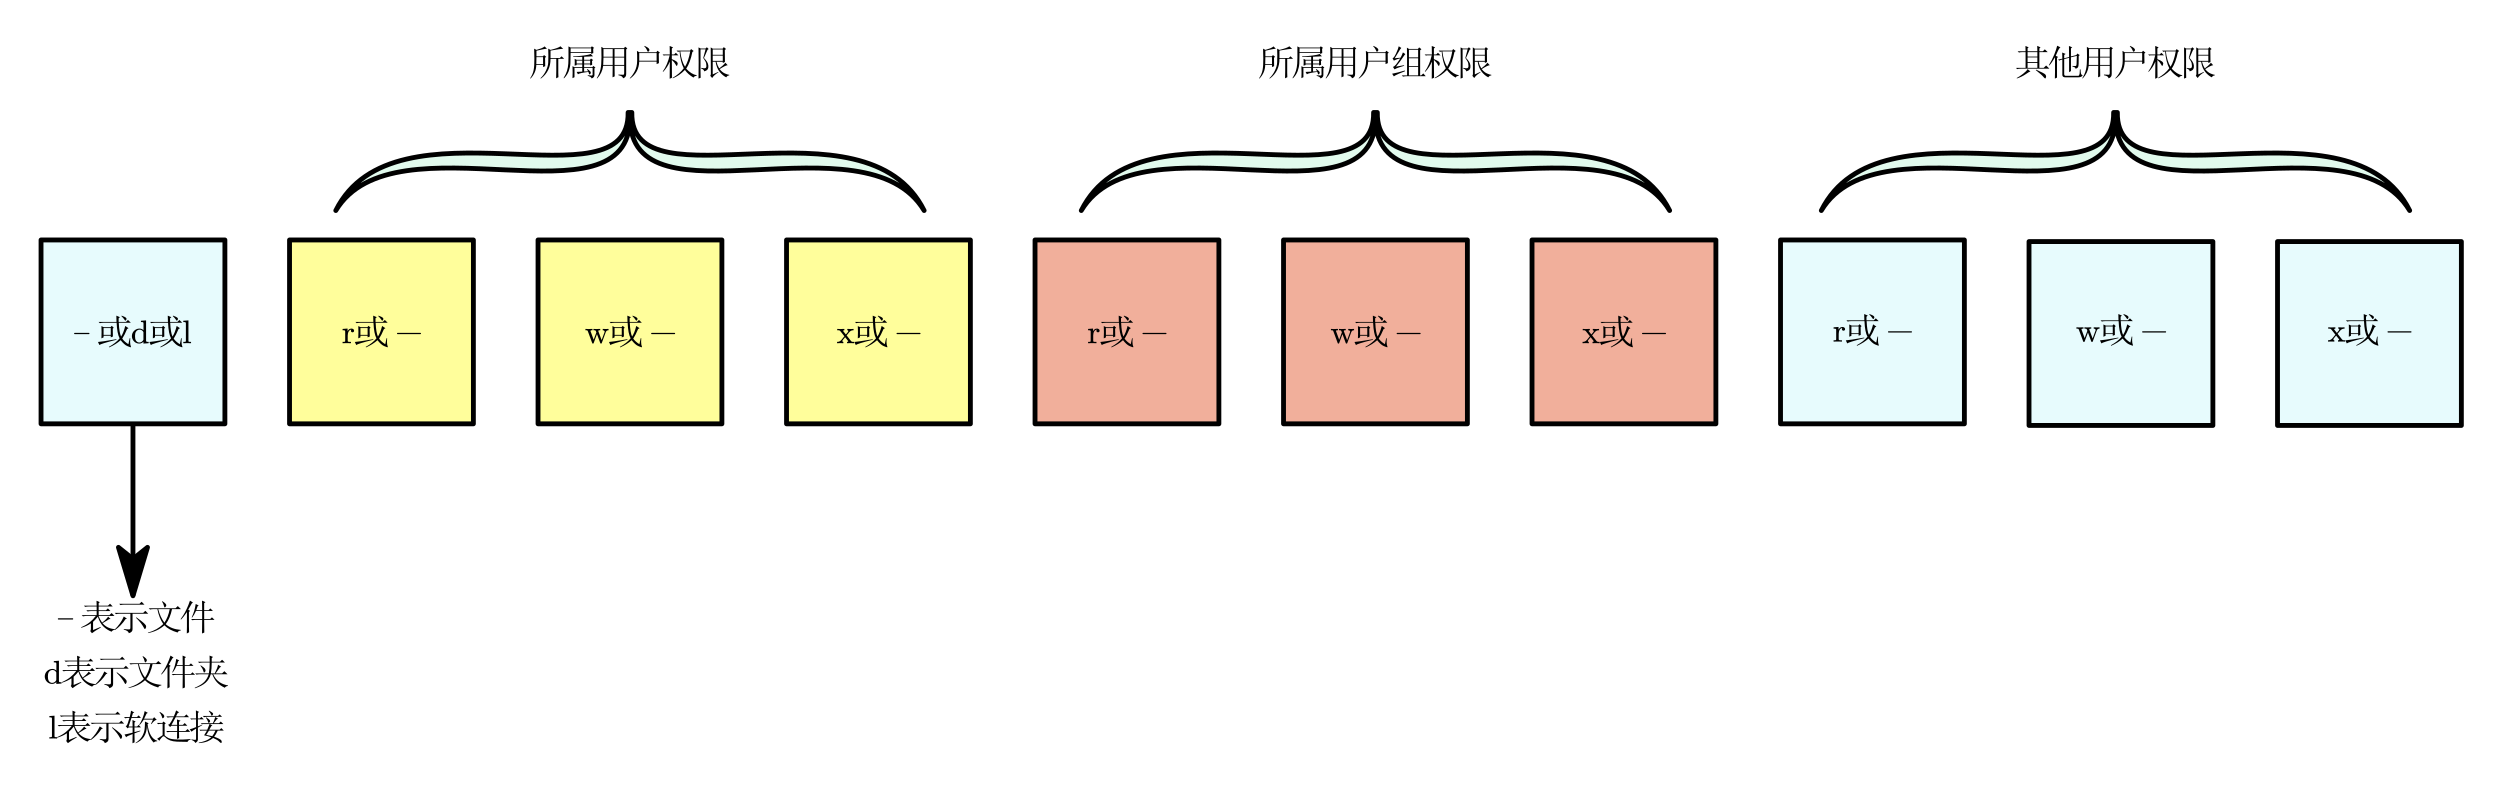<?xml version="1.0"?>
<svg xmlns="http://www.w3.org/2000/svg" xmlns:xlink="http://www.w3.org/1999/xlink" width="516.628" height="163.861">
	<defs>
		<marker id="CustomMarker-01" markerUnits="strokeWidth" markerWidth="15" markerHeight="9" viewBox="-15 -4.5 15 9" orient="auto-start-reverse">
			<path d="M 0 -0 L -10 -3, -8 -0.5, -8 0.5, -10 3 Z" fill="#000000" stroke="#000000" stroke-linejoin="round" />
		</marker>
	</defs>
	<rect x="-0" y="-0" width="516.628" height="163.861" stroke="none" fill="#FFFFFF" />
	<rect x="-49.343" y="-49.343" width="98.687" height="98.687" stroke="none" fill="#C3F5FA" fill-opacity="0.392" transform="matrix(0.385 0 -0 0.385 27.478 68.586)" />
	<path d="M -49.343 -49.343 L 49.343 -49.343, 49.343 49.343, -49.343 49.343 Z" fill="none" stroke="#000000" stroke-width="2.6" stroke-linecap="round" stroke-linejoin="round" transform="matrix(0.385 0 -0 0.385 27.478 68.586)" />
	<rect x="-49.343" y="-49.343" width="98.687" height="98.687" stroke="none" fill="#FFFC00" fill-opacity="0.392" transform="matrix(0.385 0 -0 0.385 78.83 68.586)" />
	<path d="M -49.343 -49.343 L 49.343 -49.343, 49.343 49.343, -49.343 49.343 Z" fill="none" stroke="#000000" stroke-width="2.6" stroke-linecap="round" stroke-linejoin="round" transform="matrix(0.385 0 -0 0.385 78.83 68.586)" />
	<rect x="-49.343" y="-49.343" width="98.687" height="98.687" stroke="none" fill="#FFFC00" fill-opacity="0.392" transform="matrix(0.385 0 -0 0.385 130.183 68.586)" />
	<path d="M -49.343 -49.343 L 49.343 -49.343, 49.343 49.343, -49.343 49.343 Z" fill="none" stroke="#000000" stroke-width="2.6" stroke-linecap="round" stroke-linejoin="round" transform="matrix(0.385 0 -0 0.385 130.183 68.586)" />
	<rect x="-49.343" y="-49.343" width="98.687" height="98.687" stroke="none" fill="#DB3300" fill-opacity="0.392" transform="matrix(0.385 0 -0 0.385 232.887 68.586)" />
	<path d="M -49.343 -49.343 L 49.343 -49.343, 49.343 49.343, -49.343 49.343 Z" fill="none" stroke="#000000" stroke-width="2.6" stroke-linecap="round" stroke-linejoin="round" transform="matrix(0.385 0 -0 0.385 232.887 68.586)" />
	<rect x="-49.343" y="-49.343" width="98.687" height="98.687" stroke="none" fill="#FFFC00" fill-opacity="0.392" transform="matrix(0.385 0 -0 0.385 181.535 68.586)" />
	<path d="M -49.343 -49.343 L 49.343 -49.343, 49.343 49.343, -49.343 49.343 Z" fill="none" stroke="#000000" stroke-width="2.6" stroke-linecap="round" stroke-linejoin="round" transform="matrix(0.385 0 -0 0.385 181.535 68.586)" />
	<rect x="-49.343" y="-49.343" width="98.687" height="98.687" stroke="none" fill="#DB3300" fill-opacity="0.392" transform="matrix(0.385 0 -0 0.385 284.24 68.586)" />
	<path d="M -49.343 -49.343 L 49.343 -49.343, 49.343 49.343, -49.343 49.343 Z" fill="none" stroke="#000000" stroke-width="2.6" stroke-linecap="round" stroke-linejoin="round" transform="matrix(0.385 0 -0 0.385 284.24 68.586)" />
	<rect x="-49.343" y="-49.343" width="98.687" height="98.687" stroke="none" fill="#DB3300" fill-opacity="0.392" transform="matrix(0.385 0 -0 0.385 335.592 68.586)" />
	<path d="M -49.343 -49.343 L 49.343 -49.343, 49.343 49.343, -49.343 49.343 Z" fill="none" stroke="#000000" stroke-width="2.6" stroke-linecap="round" stroke-linejoin="round" transform="matrix(0.385 0 -0 0.385 335.592 68.586)" />
	<rect x="-49.343" y="-49.343" width="98.687" height="98.687" stroke="none" fill="#C3F5FA" fill-opacity="0.392" transform="matrix(0.385 0 -0 0.385 386.945 68.586)" />
	<path d="M -49.343 -49.343 L 49.343 -49.343, 49.343 49.343, -49.343 49.343 Z" fill="none" stroke="#000000" stroke-width="2.6" stroke-linecap="round" stroke-linejoin="round" transform="matrix(0.385 0 -0 0.385 386.945 68.586)" />
	<rect x="-49.343" y="-49.343" width="98.687" height="98.687" stroke="none" fill="#C3F5FA" fill-opacity="0.392" transform="matrix(0.385 0 -0 0.385 438.297 68.919)" />
	<path d="M -49.343 -49.343 L 49.343 -49.343, 49.343 49.343, -49.343 49.343 Z" fill="none" stroke="#000000" stroke-width="2.6" stroke-linecap="round" stroke-linejoin="round" transform="matrix(0.385 0 -0 0.385 438.297 68.919)" />
	<rect x="-49.343" y="-49.343" width="98.687" height="98.687" stroke="none" fill="#C3F5FA" fill-opacity="0.392" transform="matrix(0.385 0 -0 0.385 489.649 68.919)" />
	<path d="M -49.343 -49.343 L 49.343 -49.343, 49.343 49.343, -49.343 49.343 Z" fill="none" stroke="#000000" stroke-width="2.6" stroke-linecap="round" stroke-linejoin="round" transform="matrix(0.385 0 -0 0.385 489.649 68.919)" />
	<path d="M 0 0 L 0 90.946" fill="none" stroke="#000000" stroke-width="2.6" stroke-linecap="round" stroke-linejoin="round" marker-end="url(#CustomMarker-01)" transform="matrix(0.385 0 0 0.385 27.478 88.107)" />
	<g transform="matrix(1 0 -0 1 15.448 64.917)">
		<svg width="113.908" height="75">
			<defs />
			<polyline points="-1.454 0 1.454 0" fill="none" stroke="#000000" stroke-width="0.268" stroke-linecap="round" stroke-linejoin="round" transform="matrix(1 0 0 1 1.454 4.003)" />
			<path d="M 7.854 2.99 C 7.854 3.76, 7.864 4.307, 7.884 4.631 L 7.44 4.803, 7.44 4.458, 5.957 4.458, 5.957 4.803, 5.511 5.005 C 5.533 4.566, 5.542 4.134, 5.542 3.711, 5.542 3.29, 5.533 2.876, 5.511 2.472 L 6.017 2.702, 7.38 2.702, 7.647 2.414, 8.062 2.817 Z M 5.957 2.875 L 5.957 4.285, 7.44 4.285, 7.44 2.875 Z M 9.693 0.312 C 10.168 0.487, 10.456 0.622, 10.553 0.717, 10.652 0.814, 10.7 0.899, 10.7 0.975, 10.7 1.054, 10.671 1.135, 10.612 1.221, 10.554 1.307, 10.504 1.351, 10.464 1.349, 10.405 1.351, 10.335 1.273, 10.256 1.118, 10.119 0.91, 9.91 0.669, 9.633 0.399 Z M 11.472 4.976 C 11.452 5.286, 11.441 5.545, 11.441 5.753, 11.441 5.966, 11.458 6.149, 11.486 6.3, 11.517 6.455, 11.562 6.608, 11.62 6.761, 11.641 6.819, 11.621 6.847, 11.56 6.847, 11.481 6.847, 11.24 6.761, 10.835 6.588, 10.43 6.416, 9.98 6.014, 9.486 5.379, 8.852 5.957, 8.062 6.455, 7.112 6.876 L 7.053 6.761 C 8.003 6.245, 8.744 5.66, 9.277 5.005, 8.922 4.373, 8.716 3.299, 8.654 1.781 L 5.898 1.781 C 5.641 1.782, 5.403 1.811, 5.185 1.867 L 4.919 1.608, 8.626 1.608 C 8.626 1.207, 8.617 0.775, 8.595 0.312 L 9.336 0.629, 9.07 0.859, 9.07 1.608, 10.581 1.608, 10.997 1.205, 11.591 1.781, 9.099 1.781 C 9.16 3.144, 9.318 4.095, 9.574 4.631, 9.732 4.402, 9.887 4.1, 10.034 3.726, 10.182 3.351, 10.315 2.925, 10.434 2.443 L 11.116 2.903, 10.819 3.076 C 10.464 3.922, 10.128 4.584, 9.811 5.063, 10.108 5.487, 10.533 5.87, 11.087 6.214 L 11.353 4.976 Z M 4.8 5.753 C 5.216 5.736, 6.481 5.545, 8.595 5.178 L 8.626 5.293 C 6.412 5.851, 5.236 6.216, 5.097 6.387 Z" stroke="none" fill="#000000" />
			<path d="M 14.192 6.087 L 14.192 5.698 C 14.12 5.787, 14.005 5.874, 13.847 5.958, 13.688 6.042, 13.511 6.084, 13.316 6.084, 13.11 6.084, 12.914 6.044, 12.73 5.963, 12.546 5.883, 12.386 5.771, 12.251 5.629, 12.105 5.477, 11.995 5.308, 11.919 5.122, 11.844 4.937, 11.807 4.742, 11.807 4.537, 11.807 4.332, 11.846 4.134, 11.925 3.945, 12.003 3.755, 12.118 3.587, 12.268 3.441, 12.419 3.295, 12.591 3.182, 12.784 3.102, 12.977 3.023, 13.179 2.983, 13.39 2.983, 13.572 2.983, 13.738 3.022, 13.887 3.099, 14.036 3.176, 14.143 3.255, 14.206 3.336 L 14.206 1.975 C 14.206 1.919, 14.203 1.863, 14.197 1.81, 14.191 1.757, 14.169 1.716, 14.131 1.687, 14.093 1.661, 14.033 1.646, 13.95 1.641, 13.867 1.637, 13.775 1.635, 13.677 1.635 L 13.677 1.37, 14.738 1.291, 14.738 5.4 C 14.738 5.457, 14.741 5.512, 14.746 5.564, 14.752 5.616, 14.774 5.656, 14.814 5.682, 14.853 5.708, 14.914 5.724, 14.997 5.729, 15.08 5.735, 15.172 5.737, 15.273 5.737 L 15.273 6.005 Z M 14.192 3.706 C 14.118 3.56, 14.012 3.439, 13.875 3.344, 13.738 3.249, 13.581 3.202, 13.403 3.202, 13.262 3.202, 13.13 3.235, 13.006 3.302, 12.883 3.368, 12.776 3.46, 12.686 3.578, 12.587 3.711, 12.524 3.86, 12.496 4.025, 12.468 4.19, 12.454 4.36, 12.454 4.537, 12.454 4.713, 12.466 4.882, 12.491 5.044, 12.515 5.205, 12.574 5.357, 12.666 5.498, 12.742 5.61, 12.839 5.699, 12.957 5.767, 13.075 5.834, 13.199 5.868, 13.329 5.868, 13.525 5.868, 13.698 5.814, 13.848 5.706, 13.999 5.598, 14.114 5.46, 14.192 5.292 Z" stroke="none" fill="#000000" />
			<path d="M 18.481 2.99 C 18.481 3.76, 18.491 4.307, 18.511 4.631 L 18.067 4.803, 18.067 4.458, 16.584 4.458, 16.584 4.803, 16.138 5.005 C 16.16 4.566, 16.169 4.134, 16.169 3.711, 16.169 3.29, 16.16 2.876, 16.138 2.472 L 16.643 2.702, 18.007 2.702, 18.274 2.414, 18.689 2.817 Z M 16.584 2.875 L 16.584 4.285, 18.067 4.285, 18.067 2.875 Z M 20.32 0.312 C 20.794 0.487, 21.082 0.622, 21.18 0.717, 21.279 0.814, 21.327 0.899, 21.327 0.975, 21.327 1.054, 21.298 1.135, 21.239 1.221, 21.181 1.307, 21.131 1.351, 21.091 1.349, 21.032 1.351, 20.962 1.273, 20.883 1.118, 20.746 0.91, 20.537 0.669, 20.26 0.399 Z M 22.099 4.976 C 22.079 5.286, 22.069 5.545, 22.069 5.753, 22.069 5.966, 22.085 6.149, 22.113 6.3, 22.144 6.455, 22.189 6.608, 22.247 6.761, 22.268 6.819, 22.248 6.847, 22.187 6.847, 22.108 6.847, 21.867 6.761, 21.462 6.588, 21.057 6.416, 20.607 6.014, 20.113 5.379, 19.479 5.957, 18.689 6.455, 17.739 6.876 L 17.68 6.761 C 18.63 6.245, 19.371 5.66, 19.904 5.005, 19.549 4.373, 19.343 3.299, 19.281 1.781 L 16.525 1.781 C 16.267 1.782, 16.03 1.811, 15.812 1.867 L 15.546 1.608, 19.253 1.608 C 19.253 1.207, 19.244 0.775, 19.222 0.312 L 19.963 0.629, 19.697 0.859, 19.697 1.608, 21.208 1.608, 21.624 1.205, 22.218 1.781, 19.726 1.781 C 19.787 3.144, 19.945 4.095, 20.201 4.631, 20.359 4.402, 20.514 4.1, 20.661 3.726, 20.809 3.351, 20.942 2.925, 21.061 2.443 L 21.743 2.903, 21.446 3.076 C 21.091 3.922, 20.755 4.584, 20.438 5.063, 20.735 5.487, 21.16 5.87, 21.714 6.214 L 21.98 4.976 Z M 15.427 5.753 C 15.843 5.736, 17.108 5.545, 19.222 5.178 L 19.253 5.293 C 17.039 5.851, 15.863 6.216, 15.724 6.387 Z" stroke="none" fill="#000000" />
			<path d="M 24.032 6.012 C 23.753 5.997, 23.485 5.989, 23.227 5.989, 22.973 5.989, 22.707 5.997, 22.428 6.012 L 22.428 5.737 C 22.529 5.737, 22.622 5.736, 22.706 5.732, 22.791 5.729, 22.854 5.718, 22.897 5.698, 22.924 5.685, 22.942 5.663, 22.951 5.631, 22.959 5.6, 22.964 5.565, 22.964 5.528 L 22.964 1.975 C 22.964 1.919, 22.961 1.863, 22.956 1.81, 22.95 1.757, 22.928 1.716, 22.89 1.687, 22.852 1.661, 22.79 1.646, 22.705 1.641, 22.619 1.637, 22.527 1.635, 22.428 1.635 L 22.428 1.37, 23.493 1.291, 23.493 5.528 C 23.493 5.563, 23.498 5.597, 23.508 5.629, 23.518 5.662, 23.537 5.685, 23.564 5.698, 23.606 5.718, 23.67 5.729, 23.754 5.732, 23.838 5.736, 23.931 5.737, 24.032 5.737 L 24.032 6.012 Z" stroke="none" fill="#000000" />
			<rect />
		</svg>
	</g>
	<g transform="matrix(1 0 -0 1 9.25 123.895)">
		<svg width="144.176" height="116.937">
			<defs />
			<polyline points="-1.454 0 1.454 0" fill="none" stroke="#000000" stroke-width="0.268" stroke-linecap="round" stroke-linejoin="round" transform="matrix(1 0 0 1 4.29 4.003)" />
			<path d="M 9.982 6.3 L 11.526 5.667, 11.585 5.782 C 10.714 6.282, 10.101 6.675, 9.745 6.963 L 9.388 6.502 C 9.487 6.426, 9.536 6.272, 9.536 6.041 L 9.536 4.919 C 8.982 5.304, 8.32 5.611, 7.548 5.84 L 7.517 5.725 C 8.23 5.419, 8.823 5.075, 9.298 4.69, 9.773 4.307, 10.189 3.875, 10.545 3.393 L 8.617 3.393 C 8.359 3.395, 8.122 3.423, 7.904 3.479 L 7.636 3.22, 10.723 3.22, 10.723 2.385, 9.567 2.385 C 9.309 2.387, 9.072 2.416, 8.854 2.472 L 8.586 2.212, 10.723 2.212, 10.723 1.435, 9.061 1.435 C 8.805 1.437, 8.568 1.466, 8.348 1.522 L 8.082 1.262, 10.723 1.262 C 10.723 0.899, 10.714 0.564, 10.695 0.255 L 11.377 0.543, 11.139 0.744, 11.139 1.262, 13.07 1.262, 13.486 0.859, 14.049 1.435, 11.139 1.435, 11.139 2.212, 12.654 2.212, 13.039 1.838, 13.574 2.385, 11.139 2.385, 11.139 3.22, 13.367 3.22, 13.811 2.788, 14.405 3.393, 11.11 3.393 C 11.308 3.893, 11.557 4.354, 11.852 4.775, 12.428 4.336, 12.843 3.922, 13.099 3.537 L 13.604 4.026, 13.307 4.055 C 12.793 4.364, 12.338 4.642, 11.942 4.89, 12.258 5.257, 12.615 5.539, 13.01 5.741, 13.406 5.942, 13.901 6.072, 14.495 6.128 L 14.495 6.243 C 14.178 6.282, 13.951 6.416, 13.811 6.646, 13.239 6.435, 12.699 6.101, 12.194 5.64, 11.69 5.18, 11.278 4.48, 10.961 3.537, 10.684 3.904, 10.358 4.258, 9.982 4.602 Z" stroke="none" fill="#000000" />
			<path d="M 15.379 0.888 L 19.566 0.888, 20.011 0.456, 20.605 1.061, 16.36 1.061 C 16.103 1.063, 15.865 1.091, 15.647 1.147 Z M 14.46 2.759 L 20.338 2.759, 20.783 2.328, 21.376 2.932, 18.141 2.932, 18.141 6.099 C 18.161 6.522, 17.904 6.81, 17.369 6.963, 17.33 6.637, 16.984 6.387, 16.329 6.214 L 16.329 6.099 C 16.905 6.158, 17.276 6.184, 17.443 6.173, 17.612 6.164, 17.695 6.043, 17.695 5.811 L 17.695 2.932, 15.439 2.932 C 15.183 2.934, 14.946 2.963, 14.726 3.019 Z M 16.329 3.508 L 16.982 3.94, 16.686 4.055 C 16.052 4.998, 15.331 5.746, 14.519 6.3 L 14.429 6.214 C 15.261 5.43, 15.894 4.526, 16.329 3.508 Z M 18.942 3.681 C 19.694 4.22, 20.214 4.624, 20.502 4.892, 20.79 5.162, 20.937 5.372, 20.946 5.525, 20.957 5.68, 20.927 5.813, 20.858 5.928, 20.79 6.043, 20.734 6.101, 20.694 6.099, 20.635 6.101, 20.565 6.014, 20.486 5.84, 20.349 5.574, 20.151 5.266, 19.894 4.92, 19.636 4.575, 19.289 4.192, 18.854 3.767 Z" stroke="none" fill="#000000" />
			<path d="M 24.31 0.341 C 24.587 0.516, 24.791 0.674, 24.92 0.818, 25.05 0.962, 25.113 1.082, 25.113 1.176, 25.113 1.273, 25.073 1.376, 24.994 1.48, 24.915 1.586, 24.846 1.638, 24.785 1.637, 24.728 1.638, 24.677 1.543, 24.638 1.349, 24.578 1.043, 24.44 0.726, 24.222 0.399 Z M 21.491 1.809 L 27.013 1.809, 27.488 1.349, 28.141 1.982, 26.3 1.982 C 26.043 3.231, 25.608 4.267, 24.994 5.091, 25.786 5.784, 26.826 6.178, 28.11 6.272 L 28.11 6.387 C 27.736 6.444, 27.518 6.588, 27.457 6.819, 26.252 6.473, 25.341 5.977, 24.726 5.322, 23.797 6.149, 22.669 6.686, 21.341 6.934 L 21.312 6.847 C 22.599 6.484, 23.657 5.89, 24.488 5.063, 23.916 4.238, 23.509 3.213, 23.272 1.982 L 22.47 1.982 C 22.214 1.984, 21.977 2.013, 21.757 2.068 Z M 23.45 1.982 C 23.727 3.098, 24.154 4.028, 24.726 4.775, 25.24 4.028, 25.608 3.098, 25.825 1.982 Z" stroke="none" fill="#000000" />
			<path d="M 32.527 2.184 C 32.527 1.457, 32.518 0.804, 32.498 0.226 L 33.211 0.543, 32.942 0.744, 32.942 2.184, 33.864 2.184, 34.22 1.838, 34.754 2.356, 32.942 2.356, 32.942 4.026, 34.189 4.026, 34.546 3.681, 35.08 4.199, 32.942 4.199 C 32.942 5.66, 32.953 6.531, 32.973 6.819 L 32.498 7.02 C 32.518 6.081, 32.527 5.142, 32.527 4.199 L 31.22 4.199 C 30.965 4.201, 30.727 4.229, 30.508 4.285 L 30.242 4.026, 32.527 4.026, 32.527 2.356, 31.251 2.356 C 31.014 2.896, 30.747 3.357, 30.448 3.738 L 30.36 3.681 C 30.578 3.242, 30.751 2.801, 30.88 2.358, 31.01 1.917, 31.113 1.437, 31.192 0.917 L 31.814 1.234, 31.577 1.406 C 31.497 1.619, 31.409 1.878, 31.31 2.184 Z M 29.351 7.02 C 29.371 6.426, 29.38 5.966, 29.38 5.638 L 29.38 2.587 C 28.865 3.337, 28.46 3.855, 28.163 4.141 L 28.073 4.055 C 28.232 3.846, 28.415 3.578, 28.624 3.251, 28.833 2.925, 29.065 2.493, 29.322 1.955, 29.579 1.419, 29.806 0.841, 30.004 0.226 L 30.627 0.629, 30.389 0.802 C 30.015 1.457, 29.767 1.889, 29.648 2.097 L 30.033 2.356, 29.795 2.558, 29.795 5.552 C 29.795 5.899, 29.806 6.3, 29.826 6.761 Z" stroke="none" fill="#000000" />
			<path d="M 2.384 17.442 L 2.384 17.053 C 2.312 17.143, 2.197 17.23, 2.039 17.314, 1.881 17.397, 1.704 17.439, 1.508 17.439, 1.302 17.439, 1.106 17.399, 0.922 17.318, 0.738 17.238, 0.578 17.126, 0.443 16.985, 0.297 16.832, 0.187 16.663, 0.112 16.478, 0.036 16.292, -0.001 16.097, -0.001 15.892, -0.001 15.687, 0.038 15.49, 0.117 15.3, 0.195 15.11, 0.31 14.942, 0.46 14.796, 0.611 14.65, 0.783 14.537, 0.976 14.457, 1.169 14.378, 1.371 14.338, 1.582 14.338, 1.764 14.338, 1.93 14.377, 2.079 14.454, 2.229 14.532, 2.335 14.611, 2.398 14.691 L 2.398 13.33 C 2.398 13.274, 2.395 13.219, 2.389 13.165, 2.384 13.112, 2.362 13.071, 2.324 13.042, 2.285 13.016, 2.225 13.001, 2.142 12.997, 2.059 12.992, 1.968 12.99, 1.869 12.99 L 1.869 12.725, 2.93 12.646, 2.93 16.756 C 2.93 16.812, 2.933 16.867, 2.939 16.919, 2.944 16.972, 2.967 17.011, 3.006 17.037, 3.045 17.063, 3.107 17.079, 3.19 17.084, 3.273 17.09, 3.365 17.093, 3.466 17.093 L 3.466 17.361 Z M 2.384 15.061 C 2.31 14.915, 2.205 14.794, 2.068 14.7, 1.931 14.605, 1.773 14.557, 1.596 14.557, 1.454 14.557, 1.322 14.591, 1.198 14.657, 1.075 14.724, 0.968 14.816, 0.878 14.933, 0.779 15.067, 0.716 15.215, 0.688 15.38, 0.66 15.545, 0.646 15.715, 0.646 15.892, 0.646 16.069, 0.658 16.238, 0.683 16.399, 0.707 16.561, 0.766 16.712, 0.858 16.854, 0.934 16.965, 1.032 17.055, 1.149 17.122, 1.267 17.19, 1.392 17.224, 1.522 17.223, 1.717 17.224, 1.89 17.169, 2.041 17.062, 2.191 16.954, 2.306 16.816, 2.384 16.648 Z" stroke="none" fill="#000000" />
			<path d="M 5.965 17.656 L 7.509 17.022, 7.568 17.138 C 6.697 17.638, 6.084 18.03, 5.728 18.318 L 5.371 17.857 C 5.47 17.782, 5.519 17.627, 5.519 17.397 L 5.519 16.274 C 4.965 16.659, 4.303 16.967, 3.531 17.195 L 3.5 17.08 C 4.213 16.774, 4.806 16.43, 5.281 16.045, 5.756 15.662, 6.172 15.23, 6.528 14.748 L 4.599 14.748 C 4.342 14.75, 4.105 14.779, 3.887 14.835 L 3.619 14.575, 6.706 14.575, 6.706 13.741, 5.549 13.741 C 5.292 13.742, 5.055 13.771, 4.837 13.827 L 4.569 13.568, 6.706 13.568, 6.706 12.79, 5.044 12.79 C 4.788 12.792, 4.551 12.821, 4.331 12.877 L 4.065 12.618, 6.706 12.618 C 6.706 12.254, 6.697 11.92, 6.678 11.61 L 7.36 11.898, 7.122 12.1, 7.122 12.618, 9.053 12.618, 9.468 12.215, 10.032 12.79, 7.122 12.79, 7.122 13.568, 8.637 13.568, 9.022 13.194, 9.557 13.741, 7.122 13.741, 7.122 14.575, 9.35 14.575, 9.794 14.143, 10.388 14.748, 7.093 14.748 C 7.291 15.248, 7.54 15.709, 7.835 16.13, 8.41 15.691, 8.826 15.277, 9.082 14.892 L 9.587 15.382, 9.29 15.41 C 8.776 15.72, 8.32 15.997, 7.925 16.245, 8.241 16.612, 8.598 16.895, 8.993 17.096, 9.389 17.298, 9.884 17.427, 10.478 17.483 L 10.478 17.598 C 10.161 17.638, 9.934 17.771, 9.794 18.001, 9.222 17.791, 8.682 17.456, 8.176 16.995, 7.673 16.535, 7.261 15.835, 6.944 14.892, 6.667 15.259, 6.341 15.614, 5.965 15.957 Z" stroke="none" fill="#000000" />
			<path d="M 11.362 12.243 L 15.549 12.243, 15.994 11.812, 16.587 12.416, 12.343 12.416 C 12.085 12.418, 11.848 12.447, 11.63 12.503 Z M 10.443 14.115 L 16.321 14.115, 16.765 13.683, 17.359 14.287, 14.124 14.287, 14.124 17.454 C 14.144 17.877, 13.887 18.165, 13.352 18.318, 13.313 17.992, 12.967 17.742, 12.312 17.569 L 12.312 17.454 C 12.888 17.514, 13.259 17.539, 13.426 17.528, 13.595 17.519, 13.678 17.398, 13.678 17.166 L 13.678 14.287, 11.422 14.287 C 11.166 14.289, 10.929 14.318, 10.709 14.374 Z M 12.312 14.863 L 12.965 15.295, 12.668 15.41 C 12.035 16.353, 11.314 17.102, 10.502 17.656 L 10.412 17.569 C 11.243 16.785, 11.877 15.882, 12.312 14.863 Z M 14.925 15.036 C 15.677 15.576, 16.197 15.979, 16.485 16.247, 16.773 16.517, 16.92 16.727, 16.929 16.88, 16.94 17.035, 16.91 17.168, 16.841 17.283, 16.773 17.398, 16.717 17.456, 16.677 17.454, 16.618 17.456, 16.548 17.37, 16.469 17.195, 16.332 16.929, 16.134 16.621, 15.877 16.276, 15.619 15.93, 15.272 15.547, 14.837 15.122 Z" stroke="none" fill="#000000" />
			<path d="M 20.293 11.697 C 20.57 11.871, 20.773 12.029, 20.903 12.173, 21.033 12.317, 21.096 12.438, 21.096 12.531, 21.096 12.629, 21.056 12.731, 20.977 12.835, 20.898 12.942, 20.829 12.994, 20.768 12.992, 20.711 12.994, 20.66 12.898, 20.621 12.704, 20.561 12.398, 20.423 12.082, 20.205 11.754 Z M 17.474 13.165 L 22.996 13.165, 23.471 12.704, 24.124 13.337, 22.283 13.337 C 22.026 14.586, 21.59 15.623, 20.977 16.447, 21.769 17.139, 22.809 17.534, 24.093 17.627 L 24.093 17.742 C 23.719 17.8, 23.501 17.944, 23.44 18.174, 22.235 17.828, 21.324 17.332, 20.709 16.677, 19.78 17.505, 18.652 18.041, 17.324 18.289 L 17.296 18.203 C 18.582 17.839, 19.64 17.246, 20.471 16.418, 19.899 15.594, 19.492 14.568, 19.255 13.337 L 18.452 13.337 C 18.197 13.339, 17.959 13.368, 17.74 13.424 Z M 19.433 13.337 C 19.71 14.453, 20.137 15.383, 20.709 16.13, 21.223 15.383, 21.59 14.453, 21.808 13.337 Z" stroke="none" fill="#000000" />
			<path d="M 28.512 13.539 C 28.512 12.812, 28.503 12.159, 28.483 11.581 L 29.195 11.898, 28.927 12.1, 28.927 13.539, 29.848 13.539, 30.205 13.194, 30.739 13.712, 28.927 13.712, 28.927 15.382, 30.174 15.382, 30.53 15.036, 31.065 15.554, 28.927 15.554 C 28.927 17.015, 28.938 17.886, 28.958 18.174 L 28.483 18.375 C 28.503 17.436, 28.512 16.497, 28.512 15.554 L 27.205 15.554 C 26.95 15.556, 26.712 15.585, 26.493 15.641 L 26.226 15.382, 28.512 15.382, 28.512 13.712, 27.236 13.712 C 26.998 14.252, 26.732 14.712, 26.433 15.094 L 26.345 15.036 C 26.563 14.597, 26.736 14.156, 26.865 13.713, 26.995 13.273, 27.097 12.792, 27.176 12.272 L 27.799 12.589, 27.561 12.762 C 27.482 12.974, 27.394 13.233, 27.295 13.539 Z M 25.336 18.375 C 25.355 17.782, 25.364 17.321, 25.364 16.994 L 25.364 13.942 C 24.85 14.692, 24.445 15.21, 24.148 15.497 L 24.058 15.41 C 24.216 15.201, 24.4 14.933, 24.609 14.606, 24.817 14.28, 25.05 13.848, 25.307 13.31, 25.564 12.774, 25.791 12.197, 25.989 11.581 L 26.611 11.984, 26.374 12.157 C 26 12.812, 25.751 13.244, 25.633 13.453 L 26.018 13.712, 25.78 13.913, 25.78 16.907 C 25.78 17.255, 25.791 17.656, 25.811 18.116 Z" stroke="none" fill="#000000" />
			<path d="M 34.087 12.848 C 34.087 12.332, 34.078 11.909, 34.056 11.581 L 34.769 11.869, 34.502 12.1, 34.502 12.848, 36.224 12.848, 36.64 12.445, 37.234 13.021, 34.502 13.021 C 34.502 13.866, 34.443 14.615, 34.324 15.266 L 35.125 15.266 C 35.521 14.482, 35.749 13.886, 35.809 13.481 L 36.462 13.884, 36.194 14.028 C 35.78 14.626, 35.483 15.038, 35.303 15.266 L 36.64 15.266, 37.115 14.806, 37.768 15.439, 34.799 15.439 C 35.096 16.094, 35.501 16.612, 36.016 16.995, 36.53 17.381, 37.144 17.627, 37.856 17.742 L 37.856 17.857 C 37.54 17.897, 37.322 18.021, 37.203 18.232, 36.512 17.906, 35.967 17.524, 35.571 17.082, 35.175 16.641, 34.859 16.094, 34.621 15.439 L 34.294 15.439 C 34.117 16.132, 33.766 16.713, 33.241 17.183, 32.716 17.652, 31.978 18.041, 31.028 18.347 L 30.999 18.232 C 31.969 17.811, 32.651 17.381, 33.047 16.938, 33.443 16.497, 33.72 15.997, 33.878 15.439 L 32.068 15.439 C 31.811 15.441, 31.573 15.47, 31.355 15.525 L 31.087 15.266, 33.909 15.266 C 34.027 14.597, 34.087 13.848, 34.087 13.021 L 32.631 13.021 C 32.376 13.023, 32.138 13.051, 31.919 13.107 L 31.652 12.848 Z M 32.156 13.654 L 32.246 13.597 C 32.761 13.944, 33.054 14.188, 33.122 14.332, 33.191 14.476, 33.225 14.586, 33.225 14.662, 33.225 14.779, 33.185 14.88, 33.106 14.966, 33.027 15.052, 32.978 15.095, 32.959 15.094, 32.879 15.095, 32.811 14.971, 32.75 14.719, 32.653 14.376, 32.455 14.021, 32.156 13.654 Z" stroke="none" fill="#000000" />
			<path d="M 2.554 28.723 C 2.275 28.707, 2.007 28.7, 1.749 28.7, 1.495 28.7, 1.229 28.707, 0.95 28.723 L 0.95 28.448 C 1.051 28.448, 1.144 28.446, 1.228 28.443, 1.312 28.44, 1.376 28.428, 1.419 28.409, 1.446 28.396, 1.463 28.373, 1.472 28.342, 1.481 28.31, 1.486 28.276, 1.486 28.238 L 1.486 24.686 C 1.486 24.629, 1.483 24.574, 1.477 24.521, 1.472 24.467, 1.45 24.426, 1.412 24.398, 1.374 24.372, 1.312 24.357, 1.227 24.352, 1.141 24.348, 1.049 24.346, 0.95 24.345 L 0.95 24.08, 2.015 24.002, 2.015 28.238 C 2.015 28.274, 2.02 28.307, 2.03 28.34, 2.04 28.373, 2.059 28.396, 2.086 28.409, 2.128 28.428, 2.192 28.44, 2.276 28.443, 2.36 28.446, 2.453 28.448, 2.554 28.448 L 2.554 28.723 Z" stroke="none" fill="#000000" />
			<path d="M 5.013 29.011 L 6.557 28.378, 6.616 28.493 C 5.746 28.993, 5.132 29.385, 4.776 29.673 L 4.419 29.213 C 4.518 29.137, 4.567 28.982, 4.567 28.752 L 4.567 27.629 C 4.013 28.014, 3.351 28.322, 2.579 28.55 L 2.548 28.435 C 3.261 28.13, 3.854 27.786, 4.33 27.401, 4.805 27.017, 5.22 26.586, 5.576 26.103 L 3.648 26.103 C 3.39 26.105, 3.153 26.134, 2.935 26.19 L 2.667 25.931, 5.755 25.931, 5.755 25.096, 4.598 25.096 C 4.34 25.098, 4.103 25.126, 3.885 25.182 L 3.617 24.923, 5.755 24.923, 5.755 24.146, 4.092 24.146 C 3.836 24.148, 3.599 24.176, 3.379 24.232 L 3.113 23.973, 5.755 23.973 C 5.755 23.61, 5.746 23.275, 5.726 22.965 L 6.408 23.253, 6.17 23.455, 6.17 23.973, 8.101 23.973, 8.517 23.57, 9.08 24.146, 6.17 24.146, 6.17 24.923, 7.685 24.923, 8.07 24.549, 8.605 25.096, 6.17 25.096, 6.17 25.931, 8.398 25.931, 8.842 25.499, 9.436 26.103, 6.141 26.103 C 6.339 26.604, 6.588 27.064, 6.883 27.485, 7.459 27.046, 7.874 26.632, 8.13 26.247 L 8.635 26.737, 8.338 26.766 C 7.824 27.075, 7.369 27.352, 6.973 27.601, 7.289 27.968, 7.646 28.25, 8.041 28.451, 8.437 28.653, 8.932 28.783, 9.526 28.838 L 9.526 28.954 C 9.209 28.993, 8.983 29.126, 8.842 29.357, 8.27 29.146, 7.73 28.811, 7.225 28.351, 6.721 27.89, 6.309 27.19, 5.992 26.247, 5.715 26.614, 5.389 26.969, 5.013 27.313 Z" stroke="none" fill="#000000" />
			<path d="M 10.41 23.599 L 14.597 23.599, 15.042 23.167, 15.636 23.771, 11.391 23.771 C 11.134 23.773, 10.896 23.802, 10.678 23.858 Z M 9.491 25.47 L 15.369 25.47, 15.814 25.038, 16.407 25.643, 13.172 25.643, 13.172 28.81 C 13.192 29.232, 12.935 29.52, 12.4 29.673, 12.361 29.348, 12.015 29.098, 11.36 28.925 L 11.36 28.81 C 11.936 28.869, 12.307 28.894, 12.474 28.883, 12.643 28.874, 12.726 28.754, 12.726 28.522 L 12.726 25.643, 10.47 25.643 C 10.214 25.645, 9.977 25.673, 9.757 25.729 Z M 11.36 26.219 L 12.014 26.65, 11.717 26.766 C 11.083 27.708, 10.362 28.457, 9.55 29.011 L 9.46 28.925 C 10.291 28.14, 10.925 27.237, 11.36 26.219 Z M 13.973 26.391 C 14.725 26.931, 15.245 27.334, 15.533 27.602, 15.821 27.872, 15.968 28.083, 15.977 28.236, 15.988 28.39, 15.958 28.523, 15.889 28.639, 15.821 28.754, 15.765 28.811, 15.726 28.81, 15.666 28.811, 15.596 28.725, 15.517 28.55, 15.38 28.284, 15.182 27.977, 14.925 27.631, 14.668 27.286, 14.32 26.902, 13.885 26.478 Z" stroke="none" fill="#000000" />
			<path d="M 21.954 25.7 L 22.369 24.808, 20.469 24.808 C 20.174 25.27, 19.886 25.645, 19.609 25.931 L 19.519 25.873 C 20.073 25.011, 20.45 24.07, 20.648 23.052 L 21.301 23.426, 21.034 23.57 C 20.876 23.88, 20.709 24.234, 20.529 24.635 L 22.341 24.635, 22.607 24.319, 23.141 24.866 C 22.807 24.887, 22.44 25.184, 22.044 25.758 Z M 20.707 25.211 L 21.479 25.585, 21.241 25.758 C 21.479 27.68, 22.143 28.82, 23.231 29.184 L 23.231 29.299 C 22.915 29.281, 22.677 29.367, 22.519 29.558, 21.707 28.774, 21.241 27.602, 21.122 26.046, 21.083 27.026, 20.871 27.8, 20.486 28.365, 20.101 28.932, 19.541 29.376, 18.807 29.702 L 18.747 29.645 C 19.402 29.204, 19.867 28.736, 20.144 28.236, 20.421 27.737, 20.585 27.253, 20.633 26.782, 20.683 26.312, 20.707 25.789, 20.707 25.211 Z M 17.828 22.965 L 18.51 23.34, 18.213 23.484 C 18.155 23.658, 18.076 23.926, 17.976 24.29 L 19.044 24.29, 19.401 23.944, 19.876 24.462, 17.916 24.462, 17.322 26.247, 18.154 26.247 C 18.154 25.924, 18.145 25.472, 18.125 24.894 L 18.778 25.211, 18.541 25.413, 18.541 26.247, 19.075 26.247, 19.401 25.902, 19.876 26.42, 18.541 26.42, 18.541 27.399, 19.728 27.082, 19.757 27.197, 18.541 27.658 C 18.541 28.389, 18.551 29.002, 18.569 29.5 L 18.125 29.702 C 18.145 29.011, 18.154 28.38, 18.154 27.802, 17.322 28.092, 16.878 28.313, 16.819 28.464 L 16.491 27.888 C 16.768 27.852, 17.322 27.726, 18.154 27.514 L 18.154 26.42, 17.353 26.42, 17.116 26.622, 16.729 26.161 C 16.887 26.125, 17.026 25.933, 17.144 25.587, 17.263 25.242, 17.382 24.867, 17.5 24.462 L 17.204 24.462 C 17.045 24.464, 16.858 24.493, 16.64 24.549 L 16.372 24.29, 17.56 24.29 C 17.718 23.638, 17.808 23.198, 17.828 22.965 Z" stroke="none" fill="#000000" />
			<path d="M 25.778 25.758 C 26.055 25.377, 26.332 24.896, 26.61 24.319 L 26.016 24.319 C 25.818 24.32, 25.611 24.349, 25.393 24.405 L 25.125 24.146, 26.669 24.146 C 26.867 23.725, 27.025 23.313, 27.144 22.908 L 27.768 23.311, 27.471 23.455, 27.115 24.146, 28.837 24.146, 29.282 23.743, 29.816 24.319, 27.056 24.319, 26.194 25.902, 27.353 25.902 C 27.353 25.558, 27.344 25.184, 27.322 24.779 L 28.065 25.038, 27.738 25.269, 27.738 25.902, 28.54 25.902, 28.925 25.528, 29.46 26.075, 27.738 26.075, 27.738 27.169, 29.075 27.169, 29.519 26.766, 30.053 27.341, 27.738 27.341 C 27.738 27.804, 27.748 28.236, 27.768 28.637 L 27.322 28.81 C 27.344 28.331, 27.353 27.842, 27.353 27.341 L 25.956 27.341 C 25.78 27.343, 25.582 27.372, 25.363 27.428 L 25.096 27.169, 27.353 27.169, 27.353 26.075, 26.194 26.075, 25.897 26.334, 25.481 25.873 Z M 23.7 23.282 L 23.79 23.224 C 24.146 23.437, 24.389 23.615, 24.517 23.759, 24.646 23.903, 24.706 24.032, 24.695 24.148, 24.686 24.263, 24.637 24.36, 24.548 24.436, 24.458 24.513, 24.404 24.551, 24.384 24.549, 24.305 24.551, 24.245 24.436, 24.206 24.203, 24.127 23.917, 23.959 23.61, 23.7 23.282 Z M 24.769 28.061 C 24.927 28.236, 25.165 28.408, 25.481 28.581, 25.798 28.754, 26.264 28.86, 26.878 28.898, 27.491 28.937, 28.065 28.946, 28.6 28.927, 29.134 28.909, 29.649 28.869, 30.143 28.81 L 30.143 28.925 C 29.767 29.022, 29.559 29.184, 29.519 29.414, 28.63 29.414, 27.898 29.4, 27.324 29.371, 26.75 29.342, 26.275 29.256, 25.899 29.112, 25.523 28.97, 25.226 28.783, 25.006 28.55, 24.791 28.342, 24.637 28.236, 24.548 28.236, 24.458 28.236, 24.305 28.362, 24.087 28.61, 23.869 28.86, 23.74 29.051, 23.7 29.184 L 23.225 28.781 C 23.423 28.63, 23.799 28.38, 24.353 28.032 L 24.353 25.672, 24.146 25.672 C 23.889 25.673, 23.651 25.702, 23.434 25.758 L 23.166 25.499, 24.294 25.499, 24.531 25.211, 25.006 25.585, 24.769 25.787 Z" stroke="none" fill="#000000" />
			<path d="M 32.66 24.059 L 35.807 24.059, 36.132 23.743, 36.638 24.232, 33.579 24.232 C 33.324 24.234, 33.106 24.263, 32.926 24.319 Z M 33.372 24.347 C 33.808 24.637, 34.051 24.829, 34.099 24.925, 34.15 25.022, 34.173 25.089, 34.173 25.125, 34.173 25.204, 34.133 25.285, 34.054 25.371, 33.975 25.457, 33.916 25.501, 33.876 25.499, 33.819 25.501, 33.768 25.414, 33.729 25.24, 33.669 25.011, 33.52 24.732, 33.282 24.405 Z M 34.41 26.161 L 33.995 26.91, 36.132 26.91, 36.489 26.564, 36.994 27.082, 35.747 27.082 C 35.45 27.698, 35.202 28.12, 35.004 28.349, 35.4 28.486, 35.737 28.624, 36.014 28.768, 36.291 28.912, 36.455 29.036, 36.505 29.141, 36.555 29.247, 36.579 29.339, 36.579 29.414, 36.579 29.472, 36.564 29.526, 36.534 29.573, 36.505 29.621, 36.469 29.645, 36.429 29.645, 36.372 29.645, 36.282 29.587, 36.163 29.472, 35.985 29.281, 35.801 29.126, 35.614 29.011, 35.427 28.898, 35.154 28.763, 34.797 28.608, 34.481 28.878, 34.101 29.108, 33.655 29.299, 33.209 29.491, 32.6 29.616, 31.828 29.673 L 31.828 29.558 C 32.244 29.5, 32.674 29.391, 33.12 29.227, 33.567 29.065, 33.997 28.811, 34.41 28.464, 33.957 28.293, 33.462 28.158, 32.926 28.061, 33.124 27.737, 33.322 27.41, 33.52 27.082 L 32.451 27.082, 32.185 27.14, 31.947 26.91, 33.579 26.91 C 33.777 26.471, 33.935 26.076, 34.054 25.729 L 32.748 25.729, 32.482 25.787, 32.244 25.556, 34.738 25.556 C 34.817 25.386, 34.902 25.195, 34.99 24.983, 35.08 24.772, 35.163 24.531, 35.242 24.261 L 35.836 24.664, 35.569 24.722 C 35.292 25.107, 35.074 25.386, 34.916 25.556 L 36.014 25.556, 36.37 25.211, 36.904 25.729, 34.114 25.729, 34.648 26.046 Z M 33.372 27.975 C 33.808 28.054, 34.223 28.14, 34.619 28.234, 34.877 27.91, 35.094 27.525, 35.272 27.082 L 33.935 27.082 C 33.759 27.372, 33.57 27.669, 33.372 27.975 Z M 33.966 22.965 C 34.322 23.16, 34.551 23.304, 34.65 23.399, 34.749 23.496, 34.797 23.572, 34.797 23.628, 34.797 23.707, 34.758 23.793, 34.679 23.889, 34.599 23.986, 34.551 24.032, 34.529 24.031, 34.472 24.032, 34.421 23.955, 34.382 23.8, 34.303 23.572, 34.135 23.313, 33.876 23.023 Z M 31.65 26.219 L 32.482 25.873, 32.541 25.959, 31.65 26.478, 31.65 28.925 C 31.65 29.232, 31.452 29.472, 31.057 29.645, 31.096 29.434, 30.85 29.223, 30.314 29.011 L 30.314 28.896 C 30.749 28.975, 31.017 29.008, 31.116 28.997, 31.215 28.988, 31.264 28.907, 31.264 28.752 L 31.264 26.679 C 30.731 26.989, 30.423 27.199, 30.344 27.313 L 29.957 26.823 C 30.314 26.73, 30.749 26.575, 31.264 26.363 L 31.264 24.75, 30.641 24.75, 30.285 24.808, 30.047 24.578, 31.264 24.578 C 31.264 23.793, 31.255 23.235, 31.235 22.908 L 31.888 23.224, 31.65 23.426, 31.65 24.578, 32.035 24.578, 32.363 24.261, 32.867 24.75, 31.65 24.75 Z" stroke="none" fill="#000000" />
			<rect />
		</svg>
	</g>
	<path d="M 26.316 -157.899 C -37.106 -126.319, 26.053 -2.64486e-005, -26.316 -1 L -26.316 1 C 26.053 2.64486e-005, -37.106 126.319, 26.316 157.899, -26.053 126.319, 37.106 2.64486e-005, -23.553 0, 37.106 -2.64486e-005, -26.053 -126.319, 26.316 -157.899 Z" stroke="none" fill="#B3F3D2" fill-opacity="0.392" transform="matrix(2.90377e-008 0.385 -0.385 2.90377e-008 130.183 33.374)" />
	<path d="M 26.316 -157.899 C -37.106 -126.319, 26.053 -2.64486e-005, -26.316 -1 L -26.316 1 C 26.053 2.64486e-005, -37.106 126.319, 26.316 157.899, -26.053 126.319, 37.106 2.64486e-005, -23.553 0, 37.106 -2.64486e-005, -26.053 -126.319, 26.316 -157.899 Z" fill="none" stroke="#000000" stroke-width="2.6" stroke-linecap="round" stroke-linejoin="round" transform="matrix(2.90377e-008 0.385 -0.385 2.90377e-008 130.183 33.374)" />
	<g transform="matrix(1 0 -0 1 109.691 9.25)">
		<svg width="131.979" height="27">
			<defs />
			<path d="M 5.68 5.753 C 5.68 6.005, 5.691 6.32, 5.709 6.704 L 5.234 6.934 C 5.256 6.358, 5.265 5.833, 5.265 5.35 L 5.265 2.903, 4.077 2.903 C 4.097 4.613, 3.433 5.977, 2.087 6.991 L 1.999 6.905 C 2.434 6.522, 2.807 6.02, 3.113 5.395, 3.419 4.773, 3.582 4.197, 3.602 3.668, 3.622 3.141, 3.631 2.655, 3.631 2.212, 3.631 1.696, 3.622 1.226, 3.602 0.802 L 4.077 1.061 C 5.185 0.795, 5.869 0.544, 6.125 0.312 L 6.69 0.859 C 6.413 0.823, 5.542 0.939, 4.077 1.205 L 4.077 2.731, 6.006 2.731, 6.362 2.385, 6.897 2.903, 5.68 2.903 Z M 1.168 2.558 L 1.137 3.997, 2.533 3.997, 2.533 2.558 Z M 2.859 0.341 L 3.334 0.831 C 2.978 0.832, 2.256 0.967, 1.168 1.234 L 1.168 2.385, 2.503 2.385, 2.74 2.126, 3.186 2.5, 2.949 2.673 C 2.949 3.501, 2.96 4.086, 2.978 4.429 L 2.533 4.602, 2.533 4.17, 1.137 4.17 C 1.119 5.228, 0.723 6.167, -0.051 6.991 L -0.139 6.934 C 0.237 6.378, 0.48 5.809, 0.588 5.223, 0.698 4.638, 0.748 3.855, 0.738 2.876, 0.727 1.898, 0.712 1.207, 0.693 0.802 L 1.168 1.061 C 1.524 0.967, 1.851 0.861, 2.148 0.746, 2.445 0.631, 2.683 0.496, 2.859 0.341 Z" stroke="none" fill="#000000" />
			<path d="M 9.474 3.278 L 9.474 3.882, 10.633 3.882, 10.633 3.278 Z M 11.018 3.278 L 11.018 3.882, 12.265 3.882, 12.265 3.278 Z M 12.384 1.896 L 12.859 2.385 C 12.582 2.387, 11.968 2.416, 11.018 2.472 L 11.018 3.105, 12.236 3.105, 12.443 2.846, 12.889 3.162, 12.652 3.335 C 12.652 3.663, 12.662 3.933, 12.681 4.141 L 12.265 4.285, 12.265 4.055, 11.018 4.055, 11.018 4.631, 12.711 4.631, 12.918 4.372, 13.364 4.717, 13.155 4.861, 13.155 6.214 C 13.177 6.56, 12.979 6.81, 12.562 6.963, 12.544 6.752, 12.276 6.57, 11.761 6.416 L 11.761 6.3 C 12.137 6.34, 12.4 6.358, 12.547 6.358, 12.697 6.358, 12.771 6.282, 12.771 6.128 L 12.771 4.803, 11.018 4.803, 11.018 5.523, 11.849 5.494 C 11.77 5.323, 11.691 5.18, 11.612 5.063 L 11.702 5.005 C 12.157 5.332, 12.389 5.568, 12.4 5.712, 12.411 5.856, 12.375 5.962, 12.295 6.029, 12.216 6.097, 12.168 6.13, 12.146 6.128, 12.088 6.13, 12.049 6.081, 12.027 5.984, 11.988 5.851, 11.948 5.726, 11.909 5.61, 10.664 5.764, 9.94 5.928, 9.742 6.099 L 9.474 5.61, 10.633 5.552, 10.633 4.803, 9.03 4.803, 9.03 6.704, 8.614 6.905 C 8.634 6.657, 8.643 6.277, 8.643 5.77, 8.643 5.262, 8.634 4.814, 8.614 4.429 L 9.03 4.631, 10.633 4.631, 10.633 4.055, 9.474 4.055, 9.474 4.199, 9.058 4.314 C 9.08 4.028, 9.089 3.78, 9.089 3.567, 9.089 3.357, 9.08 3.135, 9.058 2.903 L 9.474 3.105, 10.633 3.105, 10.633 2.5 C 10 2.522, 9.377 2.531, 8.762 2.529 L 8.762 2.414 C 9.474 2.378, 10.183 2.315, 10.885 2.229, 11.588 2.142, 12.088 2.033, 12.384 1.896 Z M 8.227 0.744 L 8.227 1.493, 12.474 1.493, 12.474 0.744 Z M 6.773 6.876 C 7.11 6.34, 7.347 5.842, 7.486 5.381, 7.624 4.92, 7.713 4.417, 7.752 3.87, 7.792 3.323, 7.803 2.148, 7.783 0.341 L 8.227 0.571, 12.414 0.571, 12.621 0.312, 13.096 0.658, 12.889 0.802 C 12.889 1.169, 12.9 1.475, 12.918 1.723 L 12.474 1.896, 12.474 1.665, 8.227 1.665 C 8.227 2.608, 8.213 3.337, 8.184 3.855, 8.155 4.373, 8.04 4.902, 7.842 5.439, 7.644 5.977, 7.319 6.473, 6.862 6.934 Z" stroke="none" fill="#000000" />
			<path d="M 17.308 2.644 L 17.308 4.17, 19.296 4.17, 19.296 2.644 Z M 18.108 6.157 C 18.623 6.196, 18.95 6.212, 19.089 6.202, 19.227 6.193, 19.296 6.063, 19.296 5.811 L 19.296 4.343, 17.308 4.343 C 17.308 5.574, 17.318 6.3, 17.336 6.531 L 16.892 6.732 C 16.912 5.64, 16.921 4.843, 16.921 4.343 L 14.961 4.343 C 14.824 5.361, 14.409 6.236, 13.714 6.963 L 13.626 6.905 C 14.002 6.311, 14.259 5.709, 14.398 5.093, 14.537 4.48, 14.605 3.636, 14.605 2.56, 14.605 1.486, 14.596 0.775, 14.576 0.428 L 15.021 0.715, 19.267 0.715, 19.474 0.399, 19.949 0.744, 19.711 0.975, 19.711 6.013 C 19.733 6.493, 19.515 6.801, 19.058 6.934, 19.019 6.608, 18.702 6.398, 18.108 6.3 Z M 15.021 0.888 L 15.021 2.472, 16.921 2.472, 16.921 0.888 Z M 17.308 0.888 L 17.308 2.472, 19.296 2.472, 19.296 0.888 Z M 15.021 2.644 C 15.002 3.452, 14.983 3.961, 14.961 4.17 L 16.921 4.17, 16.921 2.644 Z" stroke="none" fill="#000000" />
			<path d="M 22.408 1.723 L 22.408 3.306, 26.001 3.306, 26.001 1.723 Z M 23.507 0.226 C 23.942 0.42, 24.23 0.593, 24.369 0.746, 24.507 0.901, 24.547 1.048, 24.488 1.192, 24.428 1.336, 24.349 1.419, 24.25 1.437, 24.151 1.457, 24.061 1.331, 23.982 1.061, 23.883 0.813, 23.705 0.564, 23.448 0.312 Z M 21.933 1.262 L 22.408 1.55, 25.942 1.55, 26.179 1.234, 26.683 1.637, 26.445 1.809 C 26.445 2.81, 26.456 3.472, 26.476 3.796 L 26.001 3.997, 26.001 3.479, 22.408 3.479 C 22.35 4.978, 21.717 6.149, 20.508 6.991 L 20.448 6.905 C 20.787 6.599, 21.123 6.135, 21.459 5.511, 21.796 4.888, 21.969 4.157, 21.978 3.323, 21.988 2.488, 21.972 1.802, 21.933 1.262 Z" stroke="none" fill="#000000" />
			<path d="M 30.894 1.378 C 31.052 2.741, 31.38 3.798, 31.873 4.544, 32.348 3.76, 32.704 2.704, 32.942 1.378 Z M 30.122 1.205 L 32.913 1.205, 33.12 0.888, 33.654 1.291, 33.388 1.493 C 33.091 2.972, 32.665 4.123, 32.111 4.947, 32.823 5.718, 33.546 6.167, 34.279 6.3 L 34.279 6.416 C 33.922 6.455, 33.705 6.579, 33.626 6.79, 32.873 6.349, 32.28 5.822, 31.844 5.207, 31.072 5.995, 30.241 6.57, 29.35 6.934 L 29.291 6.847 C 30.261 6.291, 31.033 5.631, 31.607 4.861, 31.151 3.979, 30.863 2.819, 30.745 1.378 L 30.389 1.464 Z M 29.142 3.134 C 29.142 5.208, 29.152 6.435, 29.172 6.819 L 28.697 7.02 C 28.717 6.121, 28.726 4.94, 28.726 3.479, 28.391 4.287, 27.925 4.998, 27.331 5.61 L 27.272 5.523 C 27.925 4.604, 28.4 3.49, 28.697 2.184 L 27.747 2.184, 27.479 2.241, 27.241 2.011, 28.726 2.011 C 28.726 1.417, 28.717 0.832, 28.697 0.255 L 29.41 0.543, 29.142 0.773, 29.142 2.011, 29.617 2.011, 29.973 1.665, 30.507 2.184, 29.142 2.184, 29.142 2.961 C 29.656 3.173, 29.989 3.348, 30.137 3.481, 30.286 3.616, 30.36 3.749, 30.36 3.882, 30.36 3.961, 30.336 4.062, 30.286 4.186, 30.236 4.312, 30.191 4.373, 30.151 4.372, 30.093 4.373, 30.014 4.267, 29.913 4.055, 29.755 3.749, 29.498 3.443, 29.142 3.134 Z" stroke="none" fill="#000000" />
			<path d="M 37.596 2.241 L 37.596 3.335, 39.674 3.335, 39.674 2.241 Z M 37.092 6.416 C 37.171 6.3, 37.211 6.167, 37.211 6.013, 37.211 2.637, 37.202 0.813, 37.18 0.543 L 37.596 0.802, 39.645 0.802, 39.883 0.485, 40.358 0.888, 40.09 1.061 C 40.09 2.252, 40.1 3.087, 40.12 3.566 L 39.674 3.767, 39.674 3.508, 38.368 3.508 C 38.468 3.951, 38.656 4.411, 38.933 4.89, 39.447 4.526, 39.874 4.134, 40.208 3.709 L 40.683 4.228 C 40.406 4.229, 39.852 4.498, 39.021 5.034, 39.377 5.476, 39.749 5.78, 40.135 5.942, 40.521 6.106, 40.813 6.196, 41.011 6.214 L 41.011 6.329 C 40.734 6.349, 40.527 6.484, 40.386 6.732, 39.911 6.502, 39.462 6.13, 39.037 5.611, 38.612 5.093, 38.33 4.393, 38.189 3.508 L 37.596 3.508, 37.596 6.128, 38.724 5.61, 38.783 5.696 C 38.15 6.081, 37.714 6.473, 37.477 6.876 Z M 35.636 2.731 L 36.111 0.946, 35.073 0.946, 35.073 5.437 C 35.073 5.957, 35.084 6.416, 35.102 6.819 L 34.657 6.991 C 34.677 6.513, 34.686 5.406, 34.686 3.668, 34.686 1.932, 34.677 0.89, 34.657 0.543 L 35.102 0.773, 36.111 0.773, 36.379 0.514, 36.764 0.888, 36.527 1.032, 35.786 2.731 C 36.063 3.02, 36.277 3.285, 36.424 3.524, 36.572 3.765, 36.662 4.028, 36.691 4.316, 36.721 4.604, 36.676 4.848, 36.557 5.05, 36.439 5.251, 36.192 5.401, 35.814 5.494, 35.836 5.266, 35.627 5.064, 35.192 4.89 L 35.192 4.775 C 35.489 4.834, 35.696 4.863, 35.814 4.861, 36.012 4.863, 36.142 4.82, 36.201 4.733, 36.261 4.647, 36.289 4.526, 36.289 4.372, 36.289 4.238, 36.27 4.057, 36.23 3.826, 36.19 3.596, 35.992 3.231, 35.636 2.731 Z M 37.596 0.975 L 37.596 2.068, 39.674 2.068, 39.674 0.975 Z" stroke="none" fill="#000000" />
			<rect />
		</svg>
	</g>
	<path d="M 26.316 -157.899 C -37.106 -126.319, 26.053 -2.64486e-005, -26.316 -1 L -26.316 1 C 26.053 2.64486e-005, -37.106 126.319, 26.316 157.899, -26.053 126.319, 37.106 2.64486e-005, -23.553 0, 37.106 -2.64486e-005, -26.053 -126.319, 26.316 -157.899 Z" stroke="none" fill="#B3F3D2" fill-opacity="0.392" transform="matrix(2.90377e-008 0.385 -0.385 2.90377e-008 284.24 33.374)" />
	<path d="M 26.316 -157.899 C -37.106 -126.319, 26.053 -2.64486e-005, -26.316 -1 L -26.316 1 C 26.053 2.64486e-005, -37.106 126.319, 26.316 157.899, -26.053 126.319, 37.106 2.64486e-005, -23.553 0, 37.106 -2.64486e-005, -26.053 -126.319, 26.316 -157.899 Z" fill="none" stroke="#000000" stroke-width="2.6" stroke-linecap="round" stroke-linejoin="round" transform="matrix(2.90377e-008 0.385 -0.385 2.90377e-008 284.24 33.374)" />
	<g transform="matrix(1 0 -0 1 260.322 9.25)">
		<svg width="150.049" height="27">
			<defs />
			<path d="M 5.68 5.753 C 5.68 6.005, 5.691 6.32, 5.709 6.704 L 5.234 6.934 C 5.256 6.358, 5.265 5.833, 5.265 5.35 L 5.265 2.903, 4.077 2.903 C 4.097 4.613, 3.433 5.977, 2.087 6.991 L 1.999 6.905 C 2.434 6.522, 2.807 6.02, 3.113 5.395, 3.419 4.773, 3.582 4.197, 3.602 3.668, 3.622 3.141, 3.631 2.655, 3.631 2.212, 3.631 1.696, 3.622 1.226, 3.602 0.802 L 4.077 1.061 C 5.185 0.795, 5.869 0.544, 6.125 0.312 L 6.69 0.859 C 6.413 0.823, 5.542 0.939, 4.077 1.205 L 4.077 2.731, 6.006 2.731, 6.362 2.385, 6.897 2.903, 5.68 2.903 Z M 1.168 2.558 L 1.137 3.997, 2.533 3.997, 2.533 2.558 Z M 2.859 0.341 L 3.334 0.831 C 2.978 0.832, 2.256 0.967, 1.168 1.234 L 1.168 2.385, 2.503 2.385, 2.74 2.126, 3.186 2.5, 2.949 2.673 C 2.949 3.501, 2.96 4.086, 2.978 4.429 L 2.533 4.602, 2.533 4.17, 1.137 4.17 C 1.119 5.228, 0.723 6.167, -0.051 6.991 L -0.139 6.934 C 0.237 6.378, 0.48 5.809, 0.588 5.223, 0.698 4.638, 0.748 3.855, 0.738 2.876, 0.727 1.898, 0.712 1.207, 0.693 0.802 L 1.168 1.061 C 1.524 0.967, 1.851 0.861, 2.148 0.746, 2.445 0.631, 2.683 0.496, 2.859 0.341 Z" stroke="none" fill="#000000" />
			<path d="M 9.474 3.278 L 9.474 3.882, 10.633 3.882, 10.633 3.278 Z M 11.018 3.278 L 11.018 3.882, 12.265 3.882, 12.265 3.278 Z M 12.384 1.896 L 12.859 2.385 C 12.582 2.387, 11.968 2.416, 11.018 2.472 L 11.018 3.105, 12.236 3.105, 12.443 2.846, 12.889 3.162, 12.652 3.335 C 12.652 3.663, 12.662 3.933, 12.681 4.141 L 12.265 4.285, 12.265 4.055, 11.018 4.055, 11.018 4.631, 12.711 4.631, 12.918 4.372, 13.364 4.717, 13.155 4.861, 13.155 6.214 C 13.177 6.56, 12.979 6.81, 12.562 6.963, 12.544 6.752, 12.276 6.57, 11.761 6.416 L 11.761 6.3 C 12.137 6.34, 12.4 6.358, 12.547 6.358, 12.697 6.358, 12.771 6.282, 12.771 6.128 L 12.771 4.803, 11.018 4.803, 11.018 5.523, 11.849 5.494 C 11.77 5.323, 11.691 5.18, 11.612 5.063 L 11.702 5.005 C 12.157 5.332, 12.389 5.568, 12.4 5.712, 12.411 5.856, 12.375 5.962, 12.295 6.029, 12.216 6.097, 12.168 6.13, 12.146 6.128, 12.088 6.13, 12.049 6.081, 12.027 5.984, 11.988 5.851, 11.948 5.726, 11.909 5.61, 10.664 5.764, 9.94 5.928, 9.742 6.099 L 9.474 5.61, 10.633 5.552, 10.633 4.803, 9.03 4.803, 9.03 6.704, 8.614 6.905 C 8.634 6.657, 8.643 6.277, 8.643 5.77, 8.643 5.262, 8.634 4.814, 8.614 4.429 L 9.03 4.631, 10.633 4.631, 10.633 4.055, 9.474 4.055, 9.474 4.199, 9.058 4.314 C 9.08 4.028, 9.089 3.78, 9.089 3.567, 9.089 3.357, 9.08 3.135, 9.058 2.903 L 9.474 3.105, 10.633 3.105, 10.633 2.5 C 10 2.522, 9.377 2.531, 8.762 2.529 L 8.762 2.414 C 9.474 2.378, 10.183 2.315, 10.885 2.229, 11.588 2.142, 12.088 2.033, 12.384 1.896 Z M 8.227 0.744 L 8.227 1.493, 12.474 1.493, 12.474 0.744 Z M 6.773 6.876 C 7.11 6.34, 7.347 5.842, 7.486 5.381, 7.624 4.92, 7.713 4.417, 7.752 3.87, 7.792 3.323, 7.803 2.148, 7.783 0.341 L 8.227 0.571, 12.414 0.571, 12.621 0.312, 13.096 0.658, 12.889 0.802 C 12.889 1.169, 12.9 1.475, 12.918 1.723 L 12.474 1.896, 12.474 1.665, 8.227 1.665 C 8.227 2.608, 8.213 3.337, 8.184 3.855, 8.155 4.373, 8.04 4.902, 7.842 5.439, 7.644 5.977, 7.319 6.473, 6.862 6.934 Z" stroke="none" fill="#000000" />
			<path d="M 17.308 2.644 L 17.308 4.17, 19.296 4.17, 19.296 2.644 Z M 18.108 6.157 C 18.623 6.196, 18.95 6.212, 19.089 6.202, 19.227 6.193, 19.296 6.063, 19.296 5.811 L 19.296 4.343, 17.308 4.343 C 17.308 5.574, 17.318 6.3, 17.336 6.531 L 16.892 6.732 C 16.912 5.64, 16.921 4.843, 16.921 4.343 L 14.961 4.343 C 14.824 5.361, 14.409 6.236, 13.714 6.963 L 13.626 6.905 C 14.002 6.311, 14.259 5.709, 14.398 5.093, 14.537 4.48, 14.605 3.636, 14.605 2.56, 14.605 1.486, 14.596 0.775, 14.576 0.428 L 15.021 0.715, 19.267 0.715, 19.474 0.399, 19.949 0.744, 19.711 0.975, 19.711 6.013 C 19.733 6.493, 19.515 6.801, 19.058 6.934, 19.019 6.608, 18.702 6.398, 18.108 6.3 Z M 15.021 0.888 L 15.021 2.472, 16.921 2.472, 16.921 0.888 Z M 17.308 0.888 L 17.308 2.472, 19.296 2.472, 19.296 0.888 Z M 15.021 2.644 C 15.002 3.452, 14.983 3.961, 14.961 4.17 L 16.921 4.17, 16.921 2.644 Z" stroke="none" fill="#000000" />
			<path d="M 22.408 1.723 L 22.408 3.306, 26.001 3.306, 26.001 1.723 Z M 23.507 0.226 C 23.942 0.42, 24.23 0.593, 24.369 0.746, 24.507 0.901, 24.547 1.048, 24.488 1.192, 24.428 1.336, 24.349 1.419, 24.25 1.437, 24.151 1.457, 24.061 1.331, 23.982 1.061, 23.883 0.813, 23.705 0.564, 23.448 0.312 Z M 21.933 1.262 L 22.408 1.55, 25.942 1.55, 26.179 1.234, 26.683 1.637, 26.445 1.809 C 26.445 2.81, 26.456 3.472, 26.476 3.796 L 26.001 3.997, 26.001 3.479, 22.408 3.479 C 22.35 4.978, 21.717 6.149, 20.508 6.991 L 20.448 6.905 C 20.787 6.599, 21.123 6.135, 21.459 5.511, 21.796 4.888, 21.969 4.157, 21.978 3.323, 21.988 2.488, 21.972 1.802, 21.933 1.262 Z" stroke="none" fill="#000000" />
			<path d="M 28.163 4.516 C 28.915 4.402, 29.469 4.307, 29.825 4.228 L 29.854 4.343 C 29.599 4.422, 29.248 4.532, 28.802 4.676, 28.355 4.82, 28.044 4.958, 27.866 5.091 L 27.538 4.573 C 27.736 4.517, 27.94 4.364, 28.148 4.114, 28.357 3.866, 28.658 3.432, 29.053 2.817, 28.756 2.876, 28.494 2.948, 28.267 3.035, 28.04 3.121, 27.857 3.202, 27.716 3.278 L 27.45 2.788 C 27.648 2.752, 27.896 2.412, 28.193 1.768, 28.49 1.126, 28.668 0.64, 28.726 0.312 L 29.26 0.658 C 29.084 0.832, 28.906 1.091, 28.726 1.435, 28.528 1.782, 28.251 2.234, 27.895 2.788 L 29.113 2.673 C 29.311 2.31, 29.469 1.946, 29.588 1.579 L 30.092 1.925 C 29.994 2.022, 29.797 2.292, 29.498 2.731, 29.203 3.193, 28.756 3.789, 28.163 4.516 Z M 27.36 5.984 C 27.598 5.948, 27.99 5.861, 28.533 5.726, 29.079 5.593, 29.559 5.458, 29.973 5.322 L 30.032 5.466 C 29.755 5.563, 29.34 5.732, 28.785 5.971, 28.231 6.212, 27.875 6.398, 27.716 6.531 Z M 30.835 1.032 L 30.835 2.615, 32.735 2.615, 32.735 1.032 Z M 30.835 2.788 L 30.835 4.4, 32.735 4.4, 32.735 2.788 Z M 30.835 4.573 L 30.835 6.329, 32.735 6.329, 32.735 4.573 Z M 30.448 2.27 C 30.448 1.486, 30.439 0.928, 30.419 0.6 L 30.835 0.859, 32.704 0.859, 32.942 0.543, 33.417 0.917, 33.151 1.147, 33.151 6.329, 33.357 6.329, 33.804 5.926, 34.307 6.502, 30.329 6.502 C 30.074 6.502, 29.836 6.531, 29.617 6.588 L 29.35 6.329, 30.448 6.329 Z" stroke="none" fill="#000000" />
			<path d="M 37.747 1.378 C 37.905 2.741, 38.233 3.798, 38.726 4.544, 39.201 3.76, 39.557 2.704, 39.794 1.378 Z M 36.975 1.205 L 39.766 1.205, 39.973 0.888, 40.507 1.291, 40.241 1.493 C 39.944 2.972, 39.517 4.123, 38.963 4.947, 39.676 5.718, 40.399 6.167, 41.131 6.3 L 41.131 6.416 C 40.775 6.455, 40.557 6.579, 40.478 6.79, 39.726 6.349, 39.132 5.822, 38.697 5.207, 37.925 5.995, 37.094 6.57, 36.203 6.934 L 36.144 6.847 C 37.114 6.291, 37.885 5.631, 38.459 4.861, 38.004 3.979, 37.716 2.819, 37.597 1.378 L 37.241 1.464 Z M 35.994 3.134 C 35.994 5.208, 36.005 6.435, 36.025 6.819 L 35.55 7.02 C 35.57 6.121, 35.579 4.94, 35.579 3.479, 35.244 4.287, 34.778 4.998, 34.184 5.61 L 34.125 5.523 C 34.778 4.604, 35.253 3.49, 35.55 2.184 L 34.6 2.184, 34.332 2.241, 34.094 2.011, 35.579 2.011 C 35.579 1.417, 35.57 0.832, 35.55 0.255 L 36.262 0.543, 35.994 0.773, 35.994 2.011, 36.469 2.011, 36.826 1.665, 37.36 2.184, 35.994 2.184, 35.994 2.961 C 36.509 3.173, 36.842 3.348, 36.989 3.481, 37.139 3.616, 37.212 3.749, 37.212 3.882, 37.212 3.961, 37.189 4.062, 37.139 4.186, 37.088 4.312, 37.043 4.373, 37.004 4.372, 36.946 4.373, 36.867 4.267, 36.766 4.055, 36.608 3.749, 36.351 3.443, 35.994 3.134 Z" stroke="none" fill="#000000" />
			<path d="M 44.448 2.241 L 44.448 3.335, 46.527 3.335, 46.527 2.241 Z M 43.945 6.416 C 44.024 6.3, 44.063 6.167, 44.063 6.013, 44.063 2.637, 44.054 0.813, 44.033 0.543 L 44.448 0.802, 46.498 0.802, 46.735 0.485, 47.21 0.888, 46.942 1.061 C 46.942 2.252, 46.953 3.087, 46.973 3.566 L 46.527 3.767, 46.527 3.508, 45.22 3.508 C 45.321 3.951, 45.508 4.411, 45.785 4.89, 46.3 4.526, 46.726 4.134, 47.061 3.709 L 47.536 4.228 C 47.259 4.229, 46.705 4.498, 45.873 5.034, 46.23 5.476, 46.602 5.78, 46.987 5.942, 47.374 6.106, 47.666 6.196, 47.864 6.214 L 47.864 6.329 C 47.586 6.349, 47.38 6.484, 47.239 6.732, 46.764 6.502, 46.314 6.13, 45.89 5.611, 45.465 5.093, 45.182 4.393, 45.042 3.508 L 44.448 3.508, 44.448 6.128, 45.577 5.61, 45.636 5.696 C 45.003 6.081, 44.567 6.473, 44.33 6.876 Z M 42.489 2.731 L 42.964 0.946, 41.926 0.946, 41.926 5.437 C 41.926 5.957, 41.937 6.416, 41.955 6.819 L 41.51 6.991 C 41.53 6.513, 41.539 5.406, 41.539 3.668, 41.539 1.932, 41.53 0.89, 41.51 0.543 L 41.955 0.773, 42.964 0.773, 43.232 0.514, 43.617 0.888, 43.38 1.032, 42.638 2.731 C 42.915 3.02, 43.13 3.285, 43.277 3.524, 43.425 3.765, 43.514 4.028, 43.543 4.316, 43.574 4.604, 43.529 4.848, 43.41 5.05, 43.291 5.251, 43.045 5.401, 42.667 5.494, 42.689 5.266, 42.48 5.064, 42.044 4.89 L 42.044 4.775 C 42.341 4.834, 42.548 4.863, 42.667 4.861, 42.865 4.863, 42.995 4.82, 43.054 4.733, 43.113 4.647, 43.142 4.526, 43.142 4.372, 43.142 4.238, 43.122 4.057, 43.083 3.826, 43.043 3.596, 42.845 3.231, 42.489 2.731 Z M 44.448 0.975 L 44.448 2.068, 46.527 2.068, 46.527 0.975 Z" stroke="none" fill="#000000" />
			<rect />
		</svg>
	</g>
	<path d="M 26.316 -157.899 C -37.106 -126.319, 26.053 -2.64486e-005, -26.316 -1 L -26.316 1 C 26.053 2.64486e-005, -37.106 126.319, 26.316 157.899, -26.053 126.319, 37.106 2.64486e-005, -23.553 0, 37.106 -2.64486e-005, -26.053 -126.319, 26.316 -157.899 Z" stroke="none" fill="#B3F3D2" fill-opacity="0.392" transform="matrix(2.90377e-008 0.385 -0.385 2.90377e-008 437.17 33.374)" />
	<path d="M 26.316 -157.899 C -37.106 -126.319, 26.053 -2.64486e-005, -26.316 -1 L -26.316 1 C 26.053 2.64486e-005, -37.106 126.319, 26.316 157.899, -26.053 126.319, 37.106 2.64486e-005, -23.553 0, 37.106 -2.64486e-005, -26.053 -126.319, 26.316 -157.899 Z" fill="none" stroke="#000000" stroke-width="2.6" stroke-linecap="round" stroke-linejoin="round" transform="matrix(2.90377e-008 0.385 -0.385 2.90377e-008 437.17 33.374)" />
	<g transform="matrix(1 0 -0 1 416.679 9.25)">
		<svg width="131.979" height="27">
			<defs />
			<path d="M 4.343 1.349 C 4.343 0.967, 4.334 0.593, 4.315 0.226 L 4.997 0.543, 4.759 0.773, 4.759 1.349, 5.472 1.349, 5.887 0.946, 6.481 1.522, 4.759 1.522, 4.759 4.775, 5.65 4.775, 6.155 4.285, 6.837 4.947, 0.871 4.947 C 0.613 4.949, 0.376 4.978, 0.158 5.034 L -0.11 4.775, 1.909 4.775, 1.909 1.522, 1.256 1.522 C 1 1.523, 0.763 1.552, 0.543 1.608 L 0.277 1.349, 1.909 1.349 C 1.909 1.043, 1.9 0.679, 1.88 0.255 L 2.562 0.543, 2.325 0.715, 2.325 1.349 Z M 2.325 1.522 L 2.325 2.443, 4.343 2.443, 4.343 1.522 Z M 2.325 2.615 L 2.325 3.566, 4.343 3.566, 4.343 2.615 Z M 2.325 3.738 L 2.325 4.775, 4.343 4.775, 4.343 3.738 Z M 2.325 5.034 L 2.918 5.523 C 2.76 5.545, 2.423 5.736, 1.909 6.099, 1.376 6.464, 0.783 6.752, 0.128 6.963 L 0.068 6.876 C 0.464 6.666, 0.899 6.378, 1.374 6.014, 1.849 5.651, 2.166 5.323, 2.325 5.034 Z M 4.018 5.235 L 4.106 5.149 C 5.254 5.669, 5.884 6, 5.992 6.144, 6.101 6.288, 6.155 6.426, 6.155 6.56, 6.155 6.637, 6.135 6.723, 6.096 6.819, 6.056 6.916, 6.017 6.963, 5.977 6.963, 5.898 6.963, 5.79 6.876, 5.65 6.704, 5.434 6.416, 4.889 5.928, 4.018 5.235 Z" stroke="none" fill="#000000" />
			<path d="M 12.889 2.328 C 12.909 3.654, 12.869 4.408, 12.771 4.589, 12.671 4.773, 12.493 4.901, 12.236 4.976, 12.276 4.767, 12.058 4.604, 11.583 4.487 L 11.583 4.372 C 11.761 4.393, 11.919 4.402, 12.058 4.4, 12.157 4.402, 12.242 4.393, 12.31 4.373, 12.38 4.355, 12.425 4.24, 12.445 4.028, 12.465 3.817, 12.484 3.242, 12.502 2.299 L 11.286 2.587, 11.286 5.437, 10.899 5.667, 10.899 2.702, 9.89 2.961, 9.89 6.07 C 9.89 6.3, 10 6.416, 10.217 6.416 L 12.83 6.416 C 12.968 6.34, 13.053 6.184, 13.082 5.942, 13.112 5.703, 13.127 5.419, 13.127 5.091 L 13.274 5.091 C 13.274 5.419, 13.3 5.694, 13.35 5.914, 13.4 6.135, 13.523 6.264, 13.72 6.3, 13.582 6.588, 13.255 6.732, 12.74 6.732 L 10.217 6.732 C 9.722 6.752, 9.485 6.57, 9.505 6.185 L 9.505 3.047, 9.089 3.162, 8.911 3.278, 8.614 3.076, 9.505 2.875 C 9.505 2.454, 9.496 2.033, 9.474 1.608 L 10.187 1.896, 9.89 2.097, 9.89 2.788, 10.899 2.529 C 10.899 1.667, 10.89 0.91, 10.87 0.255 L 11.552 0.543, 11.286 0.744, 11.286 2.414, 12.414 2.126, 12.592 1.809, 13.096 2.126 Z M 7.961 6.991 C 7.981 6.416, 7.99 5.977, 7.99 5.667 L 7.99 2.587 C 7.515 3.395, 7.119 3.961, 6.802 4.285 L 6.714 4.228 C 7.169 3.501, 7.545 2.761, 7.842 2.013, 8.139 1.264, 8.337 0.66, 8.436 0.197 L 9.118 0.543 C 8.96 0.622, 8.801 0.829, 8.643 1.163, 8.485 1.5, 8.317 1.869, 8.139 2.27 L 8.643 2.529, 8.405 2.702, 8.405 6.79 Z" stroke="none" fill="#000000" />
			<path d="M 17.308 2.644 L 17.308 4.17, 19.296 4.17, 19.296 2.644 Z M 18.108 6.157 C 18.623 6.196, 18.95 6.212, 19.089 6.202, 19.227 6.193, 19.296 6.063, 19.296 5.811 L 19.296 4.343, 17.308 4.343 C 17.308 5.574, 17.318 6.3, 17.336 6.531 L 16.892 6.732 C 16.912 5.64, 16.921 4.843, 16.921 4.343 L 14.961 4.343 C 14.824 5.361, 14.409 6.236, 13.714 6.963 L 13.626 6.905 C 14.002 6.311, 14.259 5.709, 14.398 5.093, 14.537 4.48, 14.605 3.636, 14.605 2.56, 14.605 1.486, 14.596 0.775, 14.576 0.428 L 15.021 0.715, 19.267 0.715, 19.474 0.399, 19.949 0.744, 19.711 0.975, 19.711 6.013 C 19.733 6.493, 19.515 6.801, 19.058 6.934, 19.019 6.608, 18.702 6.398, 18.108 6.3 Z M 15.021 0.888 L 15.021 2.472, 16.921 2.472, 16.921 0.888 Z M 17.308 0.888 L 17.308 2.472, 19.296 2.472, 19.296 0.888 Z M 15.021 2.644 C 15.002 3.452, 14.983 3.961, 14.961 4.17 L 16.921 4.17, 16.921 2.644 Z" stroke="none" fill="#000000" />
			<path d="M 22.408 1.723 L 22.408 3.306, 26.001 3.306, 26.001 1.723 Z M 23.507 0.226 C 23.942 0.42, 24.23 0.593, 24.369 0.746, 24.507 0.901, 24.547 1.048, 24.488 1.192, 24.428 1.336, 24.349 1.419, 24.25 1.437, 24.151 1.457, 24.061 1.331, 23.982 1.061, 23.883 0.813, 23.705 0.564, 23.448 0.312 Z M 21.933 1.262 L 22.408 1.55, 25.942 1.55, 26.179 1.234, 26.683 1.637, 26.445 1.809 C 26.445 2.81, 26.456 3.472, 26.476 3.796 L 26.001 3.997, 26.001 3.479, 22.408 3.479 C 22.35 4.978, 21.717 6.149, 20.508 6.991 L 20.448 6.905 C 20.787 6.599, 21.123 6.135, 21.459 5.511, 21.796 4.888, 21.969 4.157, 21.978 3.323, 21.988 2.488, 21.972 1.802, 21.933 1.262 Z" stroke="none" fill="#000000" />
			<path d="M 30.894 1.378 C 31.052 2.741, 31.38 3.798, 31.873 4.544, 32.348 3.76, 32.704 2.704, 32.942 1.378 Z M 30.122 1.205 L 32.913 1.205, 33.12 0.888, 33.654 1.291, 33.388 1.493 C 33.091 2.972, 32.665 4.123, 32.111 4.947, 32.823 5.718, 33.546 6.167, 34.279 6.3 L 34.279 6.416 C 33.922 6.455, 33.705 6.579, 33.626 6.79, 32.873 6.349, 32.28 5.822, 31.844 5.207, 31.072 5.995, 30.241 6.57, 29.35 6.934 L 29.291 6.847 C 30.261 6.291, 31.033 5.631, 31.607 4.861, 31.151 3.979, 30.863 2.819, 30.745 1.378 L 30.389 1.464 Z M 29.142 3.134 C 29.142 5.208, 29.152 6.435, 29.172 6.819 L 28.697 7.02 C 28.717 6.121, 28.726 4.94, 28.726 3.479, 28.391 4.287, 27.925 4.998, 27.331 5.61 L 27.272 5.523 C 27.925 4.604, 28.4 3.49, 28.697 2.184 L 27.747 2.184, 27.479 2.241, 27.241 2.011, 28.726 2.011 C 28.726 1.417, 28.717 0.832, 28.697 0.255 L 29.41 0.543, 29.142 0.773, 29.142 2.011, 29.617 2.011, 29.973 1.665, 30.507 2.184, 29.142 2.184, 29.142 2.961 C 29.656 3.173, 29.989 3.348, 30.137 3.481, 30.286 3.616, 30.36 3.749, 30.36 3.882, 30.36 3.961, 30.336 4.062, 30.286 4.186, 30.236 4.312, 30.191 4.373, 30.151 4.372, 30.093 4.373, 30.014 4.267, 29.913 4.055, 29.755 3.749, 29.498 3.443, 29.142 3.134 Z" stroke="none" fill="#000000" />
			<path d="M 37.596 2.241 L 37.596 3.335, 39.674 3.335, 39.674 2.241 Z M 37.092 6.416 C 37.171 6.3, 37.211 6.167, 37.211 6.013, 37.211 2.637, 37.202 0.813, 37.18 0.543 L 37.596 0.802, 39.645 0.802, 39.883 0.485, 40.358 0.888, 40.09 1.061 C 40.09 2.252, 40.1 3.087, 40.12 3.566 L 39.674 3.767, 39.674 3.508, 38.368 3.508 C 38.468 3.951, 38.656 4.411, 38.933 4.89, 39.447 4.526, 39.874 4.134, 40.208 3.709 L 40.683 4.228 C 40.406 4.229, 39.852 4.498, 39.021 5.034, 39.377 5.476, 39.749 5.78, 40.135 5.942, 40.521 6.106, 40.813 6.196, 41.011 6.214 L 41.011 6.329 C 40.734 6.349, 40.527 6.484, 40.386 6.732, 39.911 6.502, 39.462 6.13, 39.037 5.611, 38.612 5.093, 38.33 4.393, 38.189 3.508 L 37.596 3.508, 37.596 6.128, 38.724 5.61, 38.783 5.696 C 38.15 6.081, 37.714 6.473, 37.477 6.876 Z M 35.636 2.731 L 36.111 0.946, 35.073 0.946, 35.073 5.437 C 35.073 5.957, 35.084 6.416, 35.102 6.819 L 34.657 6.991 C 34.677 6.513, 34.686 5.406, 34.686 3.668, 34.686 1.932, 34.677 0.89, 34.657 0.543 L 35.102 0.773, 36.111 0.773, 36.379 0.514, 36.764 0.888, 36.527 1.032, 35.786 2.731 C 36.063 3.02, 36.277 3.285, 36.424 3.524, 36.572 3.765, 36.662 4.028, 36.691 4.316, 36.721 4.604, 36.676 4.848, 36.557 5.05, 36.439 5.251, 36.192 5.401, 35.814 5.494, 35.836 5.266, 35.627 5.064, 35.192 4.89 L 35.192 4.775 C 35.489 4.834, 35.696 4.863, 35.814 4.861, 36.012 4.863, 36.142 4.82, 36.201 4.733, 36.261 4.647, 36.289 4.526, 36.289 4.372, 36.289 4.238, 36.27 4.057, 36.23 3.826, 36.19 3.596, 35.992 3.231, 35.636 2.731 Z M 37.596 0.975 L 37.596 2.068, 39.674 2.068, 39.674 0.975 Z" stroke="none" fill="#000000" />
			<rect />
		</svg>
	</g>
	<g transform="matrix(1 0 -0 1 70.797 64.917)">
		<svg width="87.028" height="75">
			<defs />
			<path d="M 2.378 3.431 C 2.378 3.54, 2.343 3.622, 2.275 3.676, 2.206 3.731, 2.131 3.758, 2.047 3.758, 1.964 3.758, 1.889 3.731, 1.82 3.676, 1.752 3.622, 1.717 3.54, 1.717 3.431, 1.717 3.361, 1.734 3.302, 1.768 3.254, 1.801 3.206, 1.819 3.182, 1.822 3.182, 1.862 3.195, 1.869 3.202, 1.842 3.202, 1.716 3.202, 1.605 3.235, 1.508 3.3, 1.412 3.366, 1.33 3.455, 1.262 3.568, 1.195 3.682, 1.144 3.813, 1.111 3.961, 1.077 4.109, 1.06 4.263, 1.06 4.422 L 1.06 5.528 C 1.06 5.567, 1.068 5.603, 1.084 5.634, 1.099 5.666, 1.121 5.687, 1.148 5.698, 1.206 5.718, 1.289 5.729, 1.397 5.732, 1.505 5.736, 1.616 5.737, 1.731 5.737 L 1.731 6.009 C 1.432 6, 1.144 5.994, 0.868 5.989 L 0.743 5.989 C 0.505 5.989, 0.257 5.997, -0.001 6.012 L -0.001 5.737 C 0.1 5.737, 0.192 5.736, 0.277 5.732, 0.361 5.729, 0.425 5.718, 0.467 5.698, 0.494 5.685, 0.513 5.662, 0.523 5.629, 0.533 5.597, 0.538 5.563, 0.538 5.528 L 0.538 3.67 C 0.538 3.609, 0.535 3.553, 0.529 3.503, 0.524 3.453, 0.501 3.412, 0.46 3.382, 0.422 3.356, 0.361 3.341, 0.277 3.336, 0.192 3.332, 0.1 3.33, -0.001 3.329 L -0.001 3.058, 1.026 2.979, 1.026 3.539 C 1.049 3.465, 1.132 3.354, 1.276 3.205, 1.42 3.057, 1.608 2.983, 1.842 2.983, 1.972 2.983, 2.094 3.022, 2.208 3.101, 2.321 3.179, 2.378 3.289, 2.378 3.431 Z" stroke="none" fill="#000000" />
			<path d="M 5.584 2.99 C 5.584 3.76, 5.595 4.307, 5.614 4.631 L 5.17 4.803, 5.17 4.458, 3.687 4.458, 3.687 4.803, 3.241 5.005 C 3.263 4.566, 3.272 4.134, 3.272 3.711, 3.272 3.29, 3.263 2.876, 3.241 2.472 L 3.747 2.702, 5.111 2.702, 5.377 2.414, 5.793 2.817 Z M 3.687 2.875 L 3.687 4.285, 5.17 4.285, 5.17 2.875 Z M 7.423 0.312 C 7.898 0.487, 8.186 0.622, 8.283 0.717, 8.382 0.814, 8.43 0.899, 8.43 0.975, 8.43 1.054, 8.402 1.135, 8.342 1.221, 8.285 1.307, 8.234 1.351, 8.195 1.349, 8.135 1.351, 8.065 1.273, 7.986 1.118, 7.849 0.91, 7.641 0.669, 7.363 0.399 Z M 9.202 4.976 C 9.183 5.286, 9.172 5.545, 9.172 5.753, 9.172 5.966, 9.188 6.149, 9.217 6.3, 9.247 6.455, 9.292 6.608, 9.35 6.761, 9.371 6.819, 9.352 6.847, 9.29 6.847, 9.211 6.847, 8.97 6.761, 8.565 6.588, 8.161 6.416, 7.711 6.014, 7.216 5.379, 6.583 5.957, 5.793 6.455, 4.843 6.876 L 4.783 6.761 C 5.733 6.245, 6.475 5.66, 7.007 5.005, 6.653 4.373, 6.446 3.299, 6.385 1.781 L 3.628 1.781 C 3.371 1.782, 3.133 1.811, 2.916 1.867 L 2.649 1.608, 6.356 1.608 C 6.356 1.207, 6.347 0.775, 6.325 0.312 L 7.067 0.629, 6.8 0.859, 6.8 1.608, 8.312 1.608, 8.727 1.205, 9.321 1.781, 6.829 1.781 C 6.89 3.144, 7.049 4.095, 7.304 4.631, 7.462 4.402, 7.617 4.1, 7.765 3.726, 7.912 3.351, 8.045 2.925, 8.164 2.443 L 8.846 2.903, 8.549 3.076 C 8.195 3.922, 7.858 4.584, 7.542 5.063, 7.838 5.487, 8.263 5.87, 8.817 6.214 L 9.084 4.976 Z M 2.53 5.753 C 2.946 5.736, 4.211 5.545, 6.325 5.178 L 6.356 5.293 C 4.143 5.851, 2.966 6.216, 2.827 6.387 Z" stroke="none" fill="#000000" />
			<polyline points="-2.345 0 2.345 0" fill="none" stroke="#000000" stroke-width="0.268" stroke-linecap="round" stroke-linejoin="round" transform="matrix(1 0 0 1 13.722 4.003)" />
			<rect />
		</svg>
	</g>
	<g transform="matrix(1 0 -0 1 120.98 64.917)">
		<svg width="92.901" height="75">
			<defs />
			<path d="M 4.78 3.329 C 4.625 3.33, 4.5 3.363, 4.406 3.431, 4.359 3.468, 4.318 3.513, 4.283 3.565, 4.248 3.617, 4.219 3.674, 4.197 3.735 L 3.371 5.986 C 3.354 6.051, 3.305 6.084, 3.227 6.084 L 3.213 6.084 C 3.135 6.084, 3.086 6.051, 3.068 5.986 L 2.384 4.131, 1.701 5.986 C 1.683 6.051, 1.638 6.084, 1.566 6.084 L 1.542 6.084 C 1.464 6.084, 1.417 6.051, 1.401 5.986 L 0.505 3.549 C 0.491 3.512, 0.475 3.476, 0.457 3.442, 0.439 3.409, 0.412 3.382, 0.375 3.364, 0.338 3.345, 0.287 3.335, 0.222 3.333, 0.157 3.331, 0.082 3.33, -0.001 3.329 L -0.001 3.051 C 0.228 3.071, 0.444 3.082, 0.646 3.084, 0.671 3.084, 0.698 3.081, 0.727 3.074, 0.954 3.074, 1.197 3.067, 1.455 3.051 L 1.455 3.329 C 1.372 3.33, 1.303 3.332, 1.249 3.336, 1.195 3.341, 1.145 3.356, 1.098 3.382, 1.064 3.406, 1.047 3.435, 1.047 3.47, 1.047 3.488, 1.051 3.507, 1.057 3.529 L 1.704 5.289, 2.26 3.778, 2.175 3.549 C 2.162 3.512, 2.145 3.476, 2.123 3.442, 2.102 3.409, 2.076 3.383, 2.044 3.365, 2.008 3.346, 1.957 3.335, 1.891 3.333, 1.825 3.331, 1.748 3.33, 1.66 3.329 L 1.66 3.051 C 1.883 3.071, 2.093 3.082, 2.29 3.084, 2.31 3.084, 2.334 3.081, 2.361 3.074, 2.583 3.074, 2.817 3.067, 3.062 3.051 L 3.062 3.329 C 2.979 3.33, 2.91 3.332, 2.856 3.336, 2.802 3.341, 2.752 3.356, 2.704 3.382, 2.671 3.406, 2.654 3.435, 2.654 3.47, 2.654 3.488, 2.657 3.507, 2.664 3.529 L 3.345 5.367, 3.954 3.712 C 3.966 3.686, 3.972 3.657, 3.975 3.624, 3.975 3.609, 3.972 3.591, 3.968 3.571, 3.961 3.524, 3.941 3.482, 3.907 3.447, 3.869 3.408, 3.823 3.379, 3.769 3.359, 3.715 3.339, 3.65 3.33, 3.574 3.329 L 3.574 3.051 C 3.803 3.067, 4.023 3.074, 4.234 3.074, 4.4 3.074, 4.582 3.067, 4.78 3.051 L 4.78 3.329 Z" stroke="none" fill="#000000" />
			<path d="M 7.922 2.99 C 7.922 3.76, 7.932 4.307, 7.952 4.631 L 7.508 4.803, 7.508 4.458, 6.025 4.458, 6.025 4.803, 5.579 5.005 C 5.6 4.566, 5.609 4.134, 5.609 3.711, 5.609 3.29, 5.6 2.876, 5.579 2.472 L 6.084 2.702, 7.448 2.702, 7.715 2.414, 8.13 2.817 Z M 6.025 2.875 L 6.025 4.285, 7.508 4.285, 7.508 2.875 Z M 9.76 0.312 C 10.236 0.487, 10.523 0.622, 10.62 0.717, 10.72 0.814, 10.768 0.899, 10.768 0.975, 10.768 1.054, 10.739 1.135, 10.68 1.221, 10.622 1.307, 10.572 1.351, 10.532 1.349, 10.473 1.351, 10.403 1.273, 10.324 1.118, 10.187 0.91, 9.978 0.669, 9.701 0.399 Z M 11.54 4.976 C 11.52 5.286, 11.509 5.545, 11.509 5.753, 11.509 5.966, 11.526 6.149, 11.554 6.3, 11.585 6.455, 11.63 6.608, 11.688 6.761, 11.709 6.819, 11.689 6.847, 11.628 6.847, 11.549 6.847, 11.308 6.761, 10.903 6.588, 10.498 6.416, 10.048 6.014, 9.554 5.379, 8.92 5.957, 8.13 6.455, 7.18 6.876 L 7.121 6.761 C 8.071 6.245, 8.812 5.66, 9.345 5.005, 8.99 4.373, 8.783 3.299, 8.722 1.781 L 5.966 1.781 C 5.708 1.782, 5.471 1.811, 5.253 1.867 L 4.987 1.608, 8.693 1.608 C 8.693 1.207, 8.684 0.775, 8.663 0.312 L 9.404 0.629, 9.138 0.859, 9.138 1.608, 10.649 1.608, 11.065 1.205, 11.659 1.781, 9.167 1.781 C 9.228 3.144, 9.386 4.095, 9.642 4.631, 9.8 4.402, 9.955 4.1, 10.102 3.726, 10.25 3.351, 10.383 2.925, 10.502 2.443 L 11.184 2.903, 10.887 3.076 C 10.532 3.922, 10.196 4.584, 9.879 5.063, 10.176 5.487, 10.601 5.87, 11.155 6.214 L 11.421 4.976 Z M 4.868 5.753 C 5.284 5.736, 6.549 5.545, 8.663 5.178 L 8.693 5.293 C 6.48 5.851, 5.304 6.216, 5.165 6.387 Z" stroke="none" fill="#000000" />
			<polyline points="-2.345 0 2.345 0" fill="none" stroke="#000000" stroke-width="0.268" stroke-linecap="round" stroke-linejoin="round" transform="matrix(1 0 0 1 16.059 4.003)" />
			<rect />
		</svg>
	</g>
	<g transform="matrix(1 0 -0 1 172.978 64.917)">
		<svg width="89.965" height="75">
			<defs />
			<path d="M 3.531 6.012 C 3.304 5.997, 3.092 5.989, 2.894 5.989 L 2.8 5.989 C 2.567 5.994, 2.321 6, 2.062 6.009 L 2.062 5.737 C 2.116 5.737, 2.161 5.732, 2.196 5.721, 2.23 5.71, 2.257 5.693, 2.274 5.668, 2.297 5.647, 2.309 5.626, 2.312 5.606, 2.312 5.587, 2.304 5.567, 2.288 5.547 L 1.668 4.762, 1.176 5.364 C 1.143 5.401, 1.12 5.442, 1.109 5.485, 1.105 5.505, 1.102 5.528, 1.102 5.554, 1.102 5.574, 1.105 5.597, 1.109 5.623, 1.127 5.699, 1.191 5.737, 1.301 5.737 L 1.301 6.009 C 1.072 6, 0.856 5.994, 0.654 5.989 L 0.563 5.989 C 0.388 5.989, 0.201 5.997, 0.001 6.012 L 0.001 5.737 C 0.203 5.737, 0.375 5.702, 0.516 5.632, 0.59 5.6, 0.66 5.556, 0.725 5.5, 0.79 5.445, 0.85 5.386, 0.903 5.325 L 1.52 4.576, 0.718 3.558 C 0.685 3.522, 0.649 3.485, 0.612 3.447, 0.575 3.41, 0.534 3.383, 0.489 3.365, 0.438 3.346, 0.373 3.335, 0.295 3.333, 0.218 3.331, 0.131 3.33, 0.034 3.329 L 0.034 3.051 C 0.263 3.071, 0.484 3.082, 0.695 3.084, 0.715 3.084, 0.74 3.081, 0.769 3.074, 1.005 3.074, 1.252 3.067, 1.51 3.051 L 1.51 3.329 C 1.404 3.33, 1.329 3.352, 1.284 3.398, 1.264 3.422, 1.254 3.444, 1.254 3.463, 1.254 3.483, 1.261 3.502, 1.274 3.519 L 1.82 4.209, 2.234 3.706 C 2.29 3.643, 2.318 3.575, 2.318 3.503, 2.318 3.483, 2.316 3.465, 2.312 3.447, 2.3 3.415, 2.28 3.387, 2.251 3.364, 2.222 3.341, 2.177 3.33, 2.116 3.329 L 2.116 3.051 C 2.345 3.067, 2.563 3.074, 2.77 3.074, 2.792 3.079, 2.814 3.082, 2.834 3.084, 3.011 3.084, 3.204 3.073, 3.413 3.051 L 3.413 3.329 C 3.211 3.33, 3.038 3.364, 2.894 3.434, 2.818 3.469, 2.748 3.513, 2.684 3.567, 2.62 3.62, 2.562 3.68, 2.51 3.745 L 1.975 4.396, 2.847 5.508 C 2.881 5.55, 2.915 5.587, 2.95 5.621, 2.985 5.655, 3.027 5.681, 3.076 5.698, 3.128 5.718, 3.193 5.729, 3.27 5.732, 3.348 5.736, 3.435 5.737, 3.531 5.737 L 3.531 6.012 Z" stroke="none" fill="#000000" />
			<path d="M 6.631 2.99 C 6.631 3.76, 6.641 4.307, 6.661 4.631 L 6.217 4.803, 6.217 4.458, 4.734 4.458, 4.734 4.803, 4.288 5.005 C 4.309 4.566, 4.318 4.134, 4.318 3.711, 4.318 3.29, 4.309 2.876, 4.288 2.472 L 4.793 2.702, 6.157 2.702, 6.424 2.414, 6.839 2.817 Z M 4.734 2.875 L 4.734 4.285, 6.217 4.285, 6.217 2.875 Z M 8.469 0.312 C 8.944 0.487, 9.232 0.622, 9.33 0.717, 9.428 0.814, 9.477 0.899, 9.477 0.975, 9.477 1.054, 9.448 1.135, 9.389 1.221, 9.331 1.307, 9.281 1.351, 9.241 1.349, 9.182 1.351, 9.112 1.273, 9.033 1.118, 8.896 0.91, 8.687 0.669, 8.41 0.399 Z M 10.249 4.976 C 10.229 5.286, 10.218 5.545, 10.218 5.753, 10.218 5.966, 10.235 6.149, 10.263 6.3, 10.294 6.455, 10.339 6.608, 10.396 6.761, 10.418 6.819, 10.398 6.847, 10.337 6.847, 10.258 6.847, 10.017 6.761, 9.612 6.588, 9.207 6.416, 8.757 6.014, 8.263 5.379, 7.629 5.957, 6.839 6.455, 5.889 6.876 L 5.83 6.761 C 6.78 6.245, 7.521 5.66, 8.054 5.005, 7.699 4.373, 7.492 3.299, 7.431 1.781 L 4.675 1.781 C 4.417 1.782, 4.18 1.811, 3.962 1.867 L 3.696 1.608, 7.402 1.608 C 7.402 1.207, 7.393 0.775, 7.372 0.312 L 8.113 0.629, 7.847 0.859, 7.847 1.608, 9.358 1.608, 9.774 1.205, 10.368 1.781, 7.876 1.781 C 7.937 3.144, 8.095 4.095, 8.351 4.631, 8.509 4.402, 8.664 4.1, 8.811 3.726, 8.959 3.351, 9.092 2.925, 9.211 2.443 L 9.893 2.903, 9.596 3.076 C 9.241 3.922, 8.905 4.584, 8.588 5.063, 8.885 5.487, 9.31 5.87, 9.864 6.214 L 10.13 4.976 Z M 3.577 5.753 C 3.993 5.736, 5.258 5.545, 7.372 5.178 L 7.402 5.293 C 5.189 5.851, 4.013 6.216, 3.874 6.387 Z" stroke="none" fill="#000000" />
			<polyline points="-2.345 0 2.345 0" fill="none" stroke="#000000" stroke-width="0.268" stroke-linecap="round" stroke-linejoin="round" transform="matrix(1 0 0 1 14.768 4.003)" />
			<rect />
		</svg>
	</g>
	<g transform="matrix(1 0 -0 1 224.854 64.917)">
		<svg width="87.028" height="75">
			<defs />
			<path d="M 2.378 3.431 C 2.378 3.54, 2.343 3.622, 2.275 3.676, 2.206 3.731, 2.131 3.758, 2.047 3.758, 1.964 3.758, 1.889 3.731, 1.82 3.676, 1.752 3.622, 1.717 3.54, 1.717 3.431, 1.717 3.361, 1.734 3.302, 1.768 3.254, 1.801 3.206, 1.819 3.182, 1.822 3.182, 1.862 3.195, 1.869 3.202, 1.842 3.202, 1.716 3.202, 1.605 3.235, 1.508 3.3, 1.412 3.366, 1.33 3.455, 1.262 3.568, 1.195 3.682, 1.144 3.813, 1.111 3.961, 1.077 4.109, 1.06 4.263, 1.06 4.422 L 1.06 5.528 C 1.06 5.567, 1.068 5.603, 1.084 5.634, 1.099 5.666, 1.121 5.687, 1.148 5.698, 1.206 5.718, 1.289 5.729, 1.397 5.732, 1.505 5.736, 1.616 5.737, 1.731 5.737 L 1.731 6.009 C 1.432 6, 1.144 5.994, 0.868 5.989 L 0.743 5.989 C 0.505 5.989, 0.257 5.997, -0.001 6.012 L -0.001 5.737 C 0.1 5.737, 0.192 5.736, 0.277 5.732, 0.361 5.729, 0.425 5.718, 0.467 5.698, 0.494 5.685, 0.513 5.662, 0.523 5.629, 0.533 5.597, 0.538 5.563, 0.538 5.528 L 0.538 3.67 C 0.538 3.609, 0.535 3.553, 0.529 3.503, 0.524 3.453, 0.501 3.412, 0.46 3.382, 0.422 3.356, 0.361 3.341, 0.277 3.336, 0.192 3.332, 0.1 3.33, -0.001 3.329 L -0.001 3.058, 1.026 2.979, 1.026 3.539 C 1.049 3.465, 1.132 3.354, 1.276 3.205, 1.42 3.057, 1.608 2.983, 1.842 2.983, 1.972 2.983, 2.094 3.022, 2.208 3.101, 2.321 3.179, 2.378 3.289, 2.378 3.431 Z" stroke="none" fill="#000000" />
			<path d="M 5.584 2.99 C 5.584 3.76, 5.595 4.307, 5.614 4.631 L 5.17 4.803, 5.17 4.458, 3.687 4.458, 3.687 4.803, 3.241 5.005 C 3.263 4.566, 3.272 4.134, 3.272 3.711, 3.272 3.29, 3.263 2.876, 3.241 2.472 L 3.747 2.702, 5.111 2.702, 5.377 2.414, 5.793 2.817 Z M 3.687 2.875 L 3.687 4.285, 5.17 4.285, 5.17 2.875 Z M 7.423 0.312 C 7.898 0.487, 8.186 0.622, 8.283 0.717, 8.382 0.814, 8.43 0.899, 8.43 0.975, 8.43 1.054, 8.402 1.135, 8.342 1.221, 8.285 1.307, 8.234 1.351, 8.195 1.349, 8.135 1.351, 8.065 1.273, 7.986 1.118, 7.849 0.91, 7.641 0.669, 7.363 0.399 Z M 9.202 4.976 C 9.183 5.286, 9.172 5.545, 9.172 5.753, 9.172 5.966, 9.188 6.149, 9.217 6.3, 9.247 6.455, 9.292 6.608, 9.35 6.761, 9.371 6.819, 9.352 6.847, 9.29 6.847, 9.211 6.847, 8.97 6.761, 8.565 6.588, 8.161 6.416, 7.711 6.014, 7.216 5.379, 6.583 5.957, 5.793 6.455, 4.843 6.876 L 4.783 6.761 C 5.733 6.245, 6.475 5.66, 7.007 5.005, 6.653 4.373, 6.446 3.299, 6.385 1.781 L 3.628 1.781 C 3.371 1.782, 3.133 1.811, 2.916 1.867 L 2.649 1.608, 6.356 1.608 C 6.356 1.207, 6.347 0.775, 6.325 0.312 L 7.067 0.629, 6.8 0.859, 6.8 1.608, 8.312 1.608, 8.727 1.205, 9.321 1.781, 6.829 1.781 C 6.89 3.144, 7.049 4.095, 7.304 4.631, 7.462 4.402, 7.617 4.1, 7.765 3.726, 7.912 3.351, 8.045 2.925, 8.164 2.443 L 8.846 2.903, 8.549 3.076 C 8.195 3.922, 7.858 4.584, 7.542 5.063, 7.838 5.487, 8.263 5.87, 8.817 6.214 L 9.084 4.976 Z M 2.53 5.753 C 2.946 5.736, 4.211 5.545, 6.325 5.178 L 6.356 5.293 C 4.143 5.851, 2.966 6.216, 2.827 6.387 Z" stroke="none" fill="#000000" />
			<polyline points="-2.345 0 2.345 0" fill="none" stroke="#000000" stroke-width="0.268" stroke-linecap="round" stroke-linejoin="round" transform="matrix(1 0 0 1 13.722 4.003)" />
			<rect />
		</svg>
	</g>
	<g transform="matrix(1 0 -0 1 275.038 64.917)">
		<svg width="92.901" height="75">
			<defs />
			<path d="M 4.78 3.329 C 4.625 3.33, 4.5 3.363, 4.406 3.431, 4.359 3.468, 4.318 3.513, 4.283 3.565, 4.248 3.617, 4.219 3.674, 4.197 3.735 L 3.371 5.986 C 3.354 6.051, 3.305 6.084, 3.227 6.084 L 3.213 6.084 C 3.135 6.084, 3.086 6.051, 3.068 5.986 L 2.384 4.131, 1.701 5.986 C 1.683 6.051, 1.638 6.084, 1.566 6.084 L 1.542 6.084 C 1.464 6.084, 1.417 6.051, 1.401 5.986 L 0.505 3.549 C 0.491 3.512, 0.475 3.476, 0.457 3.442, 0.439 3.409, 0.412 3.382, 0.375 3.364, 0.338 3.345, 0.287 3.335, 0.222 3.333, 0.157 3.331, 0.082 3.33, -0.001 3.329 L -0.001 3.051 C 0.228 3.071, 0.444 3.082, 0.646 3.084, 0.671 3.084, 0.698 3.081, 0.727 3.074, 0.954 3.074, 1.197 3.067, 1.455 3.051 L 1.455 3.329 C 1.372 3.33, 1.303 3.332, 1.249 3.336, 1.195 3.341, 1.145 3.356, 1.098 3.382, 1.064 3.406, 1.047 3.435, 1.047 3.47, 1.047 3.488, 1.051 3.507, 1.057 3.529 L 1.704 5.289, 2.26 3.778, 2.175 3.549 C 2.162 3.512, 2.145 3.476, 2.123 3.442, 2.102 3.409, 2.076 3.383, 2.044 3.365, 2.008 3.346, 1.957 3.335, 1.891 3.333, 1.825 3.331, 1.748 3.33, 1.66 3.329 L 1.66 3.051 C 1.883 3.071, 2.093 3.082, 2.29 3.084, 2.31 3.084, 2.334 3.081, 2.361 3.074, 2.583 3.074, 2.817 3.067, 3.062 3.051 L 3.062 3.329 C 2.979 3.33, 2.91 3.332, 2.856 3.336, 2.802 3.341, 2.752 3.356, 2.704 3.382, 2.671 3.406, 2.654 3.435, 2.654 3.47, 2.654 3.488, 2.657 3.507, 2.664 3.529 L 3.345 5.367, 3.954 3.712 C 3.966 3.686, 3.972 3.657, 3.975 3.624, 3.975 3.609, 3.972 3.591, 3.968 3.571, 3.961 3.524, 3.941 3.482, 3.907 3.447, 3.869 3.408, 3.823 3.379, 3.769 3.359, 3.715 3.339, 3.65 3.33, 3.574 3.329 L 3.574 3.051 C 3.803 3.067, 4.023 3.074, 4.234 3.074, 4.4 3.074, 4.582 3.067, 4.78 3.051 L 4.78 3.329 Z" stroke="none" fill="#000000" />
			<path d="M 7.922 2.99 C 7.922 3.76, 7.932 4.307, 7.952 4.631 L 7.508 4.803, 7.508 4.458, 6.025 4.458, 6.025 4.803, 5.579 5.005 C 5.6 4.566, 5.609 4.134, 5.609 3.711, 5.609 3.29, 5.6 2.876, 5.579 2.472 L 6.084 2.702, 7.448 2.702, 7.715 2.414, 8.13 2.817 Z M 6.025 2.875 L 6.025 4.285, 7.508 4.285, 7.508 2.875 Z M 9.76 0.312 C 10.236 0.487, 10.523 0.622, 10.62 0.717, 10.72 0.814, 10.768 0.899, 10.768 0.975, 10.768 1.054, 10.739 1.135, 10.68 1.221, 10.622 1.307, 10.572 1.351, 10.532 1.349, 10.473 1.351, 10.403 1.273, 10.324 1.118, 10.187 0.91, 9.978 0.669, 9.701 0.399 Z M 11.54 4.976 C 11.52 5.286, 11.509 5.545, 11.509 5.753, 11.509 5.966, 11.526 6.149, 11.554 6.3, 11.585 6.455, 11.63 6.608, 11.688 6.761, 11.709 6.819, 11.689 6.847, 11.628 6.847, 11.549 6.847, 11.308 6.761, 10.903 6.588, 10.498 6.416, 10.048 6.014, 9.554 5.379, 8.92 5.957, 8.13 6.455, 7.18 6.876 L 7.121 6.761 C 8.071 6.245, 8.812 5.66, 9.345 5.005, 8.99 4.373, 8.783 3.299, 8.722 1.781 L 5.966 1.781 C 5.708 1.782, 5.471 1.811, 5.253 1.867 L 4.987 1.608, 8.693 1.608 C 8.693 1.207, 8.684 0.775, 8.663 0.312 L 9.404 0.629, 9.138 0.859, 9.138 1.608, 10.649 1.608, 11.065 1.205, 11.659 1.781, 9.167 1.781 C 9.228 3.144, 9.386 4.095, 9.642 4.631, 9.8 4.402, 9.955 4.1, 10.102 3.726, 10.25 3.351, 10.383 2.925, 10.502 2.443 L 11.184 2.903, 10.887 3.076 C 10.532 3.922, 10.196 4.584, 9.879 5.063, 10.176 5.487, 10.601 5.87, 11.155 6.214 L 11.421 4.976 Z M 4.868 5.753 C 5.284 5.736, 6.549 5.545, 8.663 5.178 L 8.693 5.293 C 6.48 5.851, 5.304 6.216, 5.165 6.387 Z" stroke="none" fill="#000000" />
			<polyline points="-2.345 0 2.345 0" fill="none" stroke="#000000" stroke-width="0.268" stroke-linecap="round" stroke-linejoin="round" transform="matrix(1 0 0 1 16.059 4.003)" />
			<rect />
		</svg>
	</g>
	<g transform="matrix(1 0 -0 1 327.036 64.917)">
		<svg width="89.965" height="75">
			<defs />
			<path d="M 3.531 6.012 C 3.304 5.997, 3.092 5.989, 2.894 5.989 L 2.8 5.989 C 2.567 5.994, 2.321 6, 2.062 6.009 L 2.062 5.737 C 2.116 5.737, 2.161 5.732, 2.196 5.721, 2.23 5.71, 2.257 5.693, 2.274 5.668, 2.297 5.647, 2.309 5.626, 2.312 5.606, 2.312 5.587, 2.304 5.567, 2.288 5.547 L 1.668 4.762, 1.176 5.364 C 1.143 5.401, 1.12 5.442, 1.109 5.485, 1.105 5.505, 1.102 5.528, 1.102 5.554, 1.102 5.574, 1.105 5.597, 1.109 5.623, 1.127 5.699, 1.191 5.737, 1.301 5.737 L 1.301 6.009 C 1.072 6, 0.856 5.994, 0.654 5.989 L 0.563 5.989 C 0.388 5.989, 0.201 5.997, 0.001 6.012 L 0.001 5.737 C 0.203 5.737, 0.375 5.702, 0.516 5.632, 0.59 5.6, 0.66 5.556, 0.725 5.5, 0.79 5.445, 0.85 5.386, 0.903 5.325 L 1.52 4.576, 0.718 3.558 C 0.685 3.522, 0.649 3.485, 0.612 3.447, 0.575 3.41, 0.534 3.383, 0.489 3.365, 0.438 3.346, 0.373 3.335, 0.295 3.333, 0.218 3.331, 0.131 3.33, 0.034 3.329 L 0.034 3.051 C 0.263 3.071, 0.484 3.082, 0.695 3.084, 0.715 3.084, 0.74 3.081, 0.769 3.074, 1.005 3.074, 1.252 3.067, 1.51 3.051 L 1.51 3.329 C 1.404 3.33, 1.329 3.352, 1.284 3.398, 1.264 3.422, 1.254 3.444, 1.254 3.463, 1.254 3.483, 1.261 3.502, 1.274 3.519 L 1.82 4.209, 2.234 3.706 C 2.29 3.643, 2.318 3.575, 2.318 3.503, 2.318 3.483, 2.316 3.465, 2.312 3.447, 2.3 3.415, 2.28 3.387, 2.251 3.364, 2.222 3.341, 2.177 3.33, 2.116 3.329 L 2.116 3.051 C 2.345 3.067, 2.563 3.074, 2.77 3.074, 2.792 3.079, 2.814 3.082, 2.834 3.084, 3.011 3.084, 3.204 3.073, 3.413 3.051 L 3.413 3.329 C 3.211 3.33, 3.038 3.364, 2.894 3.434, 2.818 3.469, 2.748 3.513, 2.684 3.567, 2.62 3.62, 2.562 3.68, 2.51 3.745 L 1.975 4.396, 2.847 5.508 C 2.881 5.55, 2.915 5.587, 2.95 5.621, 2.985 5.655, 3.027 5.681, 3.076 5.698, 3.128 5.718, 3.193 5.729, 3.27 5.732, 3.348 5.736, 3.435 5.737, 3.531 5.737 L 3.531 6.012 Z" stroke="none" fill="#000000" />
			<path d="M 6.631 2.99 C 6.631 3.76, 6.641 4.307, 6.661 4.631 L 6.217 4.803, 6.217 4.458, 4.734 4.458, 4.734 4.803, 4.288 5.005 C 4.309 4.566, 4.318 4.134, 4.318 3.711, 4.318 3.29, 4.309 2.876, 4.288 2.472 L 4.793 2.702, 6.157 2.702, 6.424 2.414, 6.839 2.817 Z M 4.734 2.875 L 4.734 4.285, 6.217 4.285, 6.217 2.875 Z M 8.469 0.312 C 8.944 0.487, 9.232 0.622, 9.33 0.717, 9.428 0.814, 9.477 0.899, 9.477 0.975, 9.477 1.054, 9.448 1.135, 9.389 1.221, 9.331 1.307, 9.281 1.351, 9.241 1.349, 9.182 1.351, 9.112 1.273, 9.033 1.118, 8.896 0.91, 8.687 0.669, 8.41 0.399 Z M 10.249 4.976 C 10.229 5.286, 10.218 5.545, 10.218 5.753, 10.218 5.966, 10.235 6.149, 10.263 6.3, 10.294 6.455, 10.339 6.608, 10.396 6.761, 10.418 6.819, 10.398 6.847, 10.337 6.847, 10.258 6.847, 10.017 6.761, 9.612 6.588, 9.207 6.416, 8.757 6.014, 8.263 5.379, 7.629 5.957, 6.839 6.455, 5.889 6.876 L 5.83 6.761 C 6.78 6.245, 7.521 5.66, 8.054 5.005, 7.699 4.373, 7.492 3.299, 7.431 1.781 L 4.675 1.781 C 4.417 1.782, 4.18 1.811, 3.962 1.867 L 3.696 1.608, 7.402 1.608 C 7.402 1.207, 7.393 0.775, 7.372 0.312 L 8.113 0.629, 7.847 0.859, 7.847 1.608, 9.358 1.608, 9.774 1.205, 10.368 1.781, 7.876 1.781 C 7.937 3.144, 8.095 4.095, 8.351 4.631, 8.509 4.402, 8.664 4.1, 8.811 3.726, 8.959 3.351, 9.092 2.925, 9.211 2.443 L 9.893 2.903, 9.596 3.076 C 9.241 3.922, 8.905 4.584, 8.588 5.063, 8.885 5.487, 9.31 5.87, 9.864 6.214 L 10.13 4.976 Z M 3.577 5.753 C 3.993 5.736, 5.258 5.545, 7.372 5.178 L 7.402 5.293 C 5.189 5.851, 4.013 6.216, 3.874 6.387 Z" stroke="none" fill="#000000" />
			<polyline points="-2.345 0 2.345 0" fill="none" stroke="#000000" stroke-width="0.268" stroke-linecap="round" stroke-linejoin="round" transform="matrix(1 0 0 1 14.768 4.003)" />
			<rect />
		</svg>
	</g>
	<g transform="matrix(1 0 -0 1 378.911 64.583)">
		<svg width="87.028" height="75">
			<defs />
			<path d="M 2.378 3.431 C 2.378 3.54, 2.343 3.622, 2.275 3.676, 2.206 3.731, 2.131 3.758, 2.047 3.758, 1.964 3.758, 1.889 3.731, 1.82 3.676, 1.752 3.622, 1.717 3.54, 1.717 3.431, 1.717 3.361, 1.734 3.302, 1.768 3.254, 1.801 3.206, 1.819 3.182, 1.822 3.182, 1.862 3.195, 1.869 3.202, 1.842 3.202, 1.716 3.202, 1.605 3.235, 1.508 3.3, 1.412 3.366, 1.33 3.455, 1.262 3.568, 1.195 3.682, 1.144 3.813, 1.111 3.961, 1.077 4.109, 1.06 4.263, 1.06 4.422 L 1.06 5.528 C 1.06 5.567, 1.068 5.603, 1.084 5.634, 1.099 5.666, 1.121 5.687, 1.148 5.698, 1.206 5.718, 1.289 5.729, 1.397 5.732, 1.505 5.736, 1.616 5.737, 1.731 5.737 L 1.731 6.009 C 1.432 6, 1.144 5.994, 0.868 5.989 L 0.743 5.989 C 0.505 5.989, 0.257 5.997, -0.001 6.012 L -0.001 5.737 C 0.1 5.737, 0.192 5.736, 0.277 5.732, 0.361 5.729, 0.425 5.718, 0.467 5.698, 0.494 5.685, 0.513 5.662, 0.523 5.629, 0.533 5.597, 0.538 5.563, 0.538 5.528 L 0.538 3.67 C 0.538 3.609, 0.535 3.553, 0.529 3.503, 0.524 3.453, 0.501 3.412, 0.46 3.382, 0.422 3.356, 0.361 3.341, 0.277 3.336, 0.192 3.332, 0.1 3.33, -0.001 3.329 L -0.001 3.058, 1.026 2.979, 1.026 3.539 C 1.049 3.465, 1.132 3.354, 1.276 3.205, 1.42 3.057, 1.608 2.983, 1.842 2.983, 1.972 2.983, 2.094 3.022, 2.208 3.101, 2.321 3.179, 2.378 3.289, 2.378 3.431 Z" stroke="none" fill="#000000" />
			<path d="M 5.584 2.99 C 5.584 3.76, 5.595 4.307, 5.614 4.631 L 5.17 4.803, 5.17 4.458, 3.687 4.458, 3.687 4.803, 3.241 5.005 C 3.263 4.566, 3.272 4.134, 3.272 3.711, 3.272 3.29, 3.263 2.876, 3.241 2.472 L 3.747 2.702, 5.111 2.702, 5.377 2.414, 5.793 2.817 Z M 3.687 2.875 L 3.687 4.285, 5.17 4.285, 5.17 2.875 Z M 7.423 0.312 C 7.898 0.487, 8.186 0.622, 8.283 0.717, 8.382 0.814, 8.43 0.899, 8.43 0.975, 8.43 1.054, 8.402 1.135, 8.342 1.221, 8.285 1.307, 8.234 1.351, 8.195 1.349, 8.135 1.351, 8.065 1.273, 7.986 1.118, 7.849 0.91, 7.641 0.669, 7.363 0.399 Z M 9.202 4.976 C 9.183 5.286, 9.172 5.545, 9.172 5.753, 9.172 5.966, 9.188 6.149, 9.217 6.3, 9.247 6.455, 9.292 6.608, 9.35 6.761, 9.371 6.819, 9.352 6.847, 9.29 6.847, 9.211 6.847, 8.97 6.761, 8.565 6.588, 8.161 6.416, 7.711 6.014, 7.216 5.379, 6.583 5.957, 5.793 6.455, 4.843 6.876 L 4.783 6.761 C 5.733 6.245, 6.475 5.66, 7.007 5.005, 6.653 4.373, 6.446 3.299, 6.385 1.781 L 3.628 1.781 C 3.371 1.782, 3.133 1.811, 2.916 1.867 L 2.649 1.608, 6.356 1.608 C 6.356 1.207, 6.347 0.775, 6.325 0.312 L 7.067 0.629, 6.8 0.859, 6.8 1.608, 8.312 1.608, 8.727 1.205, 9.321 1.781, 6.829 1.781 C 6.89 3.144, 7.049 4.095, 7.304 4.631, 7.462 4.402, 7.617 4.1, 7.765 3.726, 7.912 3.351, 8.045 2.925, 8.164 2.443 L 8.846 2.903, 8.549 3.076 C 8.195 3.922, 7.858 4.584, 7.542 5.063, 7.838 5.487, 8.263 5.87, 8.817 6.214 L 9.084 4.976 Z M 2.53 5.753 C 2.946 5.736, 4.211 5.545, 6.325 5.178 L 6.356 5.293 C 4.143 5.851, 2.966 6.216, 2.827 6.387 Z" stroke="none" fill="#000000" />
			<polyline points="-2.345 0 2.345 0" fill="none" stroke="#000000" stroke-width="0.268" stroke-linecap="round" stroke-linejoin="round" transform="matrix(1 0 0 1 13.722 4.003)" />
			<rect />
		</svg>
	</g>
	<g transform="matrix(1 0 -0 1 429.095 64.583)">
		<svg width="92.901" height="75">
			<defs />
			<path d="M 4.78 3.329 C 4.625 3.33, 4.5 3.363, 4.406 3.431, 4.359 3.468, 4.318 3.513, 4.283 3.565, 4.248 3.617, 4.219 3.674, 4.197 3.735 L 3.371 5.986 C 3.354 6.051, 3.305 6.084, 3.227 6.084 L 3.213 6.084 C 3.135 6.084, 3.086 6.051, 3.068 5.986 L 2.384 4.131, 1.701 5.986 C 1.683 6.051, 1.638 6.084, 1.566 6.084 L 1.542 6.084 C 1.464 6.084, 1.417 6.051, 1.401 5.986 L 0.505 3.549 C 0.491 3.512, 0.475 3.476, 0.457 3.442, 0.439 3.409, 0.412 3.382, 0.375 3.364, 0.338 3.345, 0.287 3.335, 0.222 3.333, 0.157 3.331, 0.082 3.33, -0.001 3.329 L -0.001 3.051 C 0.228 3.071, 0.444 3.082, 0.646 3.084, 0.671 3.084, 0.698 3.081, 0.727 3.074, 0.954 3.074, 1.197 3.067, 1.455 3.051 L 1.455 3.329 C 1.372 3.33, 1.303 3.332, 1.249 3.336, 1.195 3.341, 1.145 3.356, 1.098 3.382, 1.064 3.406, 1.047 3.435, 1.047 3.47, 1.047 3.488, 1.051 3.507, 1.057 3.529 L 1.704 5.289, 2.26 3.778, 2.175 3.549 C 2.162 3.512, 2.145 3.476, 2.123 3.442, 2.102 3.409, 2.076 3.383, 2.044 3.365, 2.008 3.346, 1.957 3.335, 1.891 3.333, 1.825 3.331, 1.748 3.33, 1.66 3.329 L 1.66 3.051 C 1.883 3.071, 2.093 3.082, 2.29 3.084, 2.31 3.084, 2.334 3.081, 2.361 3.074, 2.583 3.074, 2.817 3.067, 3.062 3.051 L 3.062 3.329 C 2.979 3.33, 2.91 3.332, 2.856 3.336, 2.802 3.341, 2.752 3.356, 2.704 3.382, 2.671 3.406, 2.654 3.435, 2.654 3.47, 2.654 3.488, 2.657 3.507, 2.664 3.529 L 3.345 5.367, 3.954 3.712 C 3.966 3.686, 3.972 3.657, 3.975 3.624, 3.975 3.609, 3.972 3.591, 3.968 3.571, 3.961 3.524, 3.941 3.482, 3.907 3.447, 3.869 3.408, 3.823 3.379, 3.769 3.359, 3.715 3.339, 3.65 3.33, 3.574 3.329 L 3.574 3.051 C 3.803 3.067, 4.023 3.074, 4.234 3.074, 4.4 3.074, 4.582 3.067, 4.78 3.051 L 4.78 3.329 Z" stroke="none" fill="#000000" />
			<path d="M 7.922 2.99 C 7.922 3.76, 7.932 4.307, 7.952 4.631 L 7.508 4.803, 7.508 4.458, 6.025 4.458, 6.025 4.803, 5.579 5.005 C 5.6 4.566, 5.609 4.134, 5.609 3.711, 5.609 3.29, 5.6 2.876, 5.579 2.472 L 6.084 2.702, 7.448 2.702, 7.715 2.414, 8.13 2.817 Z M 6.025 2.875 L 6.025 4.285, 7.508 4.285, 7.508 2.875 Z M 9.76 0.312 C 10.236 0.487, 10.523 0.622, 10.62 0.717, 10.72 0.814, 10.768 0.899, 10.768 0.975, 10.768 1.054, 10.739 1.135, 10.68 1.221, 10.622 1.307, 10.572 1.351, 10.532 1.349, 10.473 1.351, 10.403 1.273, 10.324 1.118, 10.187 0.91, 9.978 0.669, 9.701 0.399 Z M 11.54 4.976 C 11.52 5.286, 11.509 5.545, 11.509 5.753, 11.509 5.966, 11.526 6.149, 11.554 6.3, 11.585 6.455, 11.63 6.608, 11.688 6.761, 11.709 6.819, 11.689 6.847, 11.628 6.847, 11.549 6.847, 11.308 6.761, 10.903 6.588, 10.498 6.416, 10.048 6.014, 9.554 5.379, 8.92 5.957, 8.13 6.455, 7.18 6.876 L 7.121 6.761 C 8.071 6.245, 8.812 5.66, 9.345 5.005, 8.99 4.373, 8.783 3.299, 8.722 1.781 L 5.966 1.781 C 5.708 1.782, 5.471 1.811, 5.253 1.867 L 4.987 1.608, 8.693 1.608 C 8.693 1.207, 8.684 0.775, 8.663 0.312 L 9.404 0.629, 9.138 0.859, 9.138 1.608, 10.649 1.608, 11.065 1.205, 11.659 1.781, 9.167 1.781 C 9.228 3.144, 9.386 4.095, 9.642 4.631, 9.8 4.402, 9.955 4.1, 10.102 3.726, 10.25 3.351, 10.383 2.925, 10.502 2.443 L 11.184 2.903, 10.887 3.076 C 10.532 3.922, 10.196 4.584, 9.879 5.063, 10.176 5.487, 10.601 5.87, 11.155 6.214 L 11.421 4.976 Z M 4.868 5.753 C 5.284 5.736, 6.549 5.545, 8.663 5.178 L 8.693 5.293 C 6.48 5.851, 5.304 6.216, 5.165 6.387 Z" stroke="none" fill="#000000" />
			<polyline points="-2.345 0 2.345 0" fill="none" stroke="#000000" stroke-width="0.268" stroke-linecap="round" stroke-linejoin="round" transform="matrix(1 0 0 1 16.059 4.003)" />
			<rect />
		</svg>
	</g>
	<g transform="matrix(1 0 -0 1 481.093 64.583)">
		<svg width="89.965" height="75">
			<defs />
			<path d="M 3.531 6.012 C 3.304 5.997, 3.092 5.989, 2.894 5.989 L 2.8 5.989 C 2.567 5.994, 2.321 6, 2.062 6.009 L 2.062 5.737 C 2.116 5.737, 2.161 5.732, 2.196 5.721, 2.23 5.71, 2.257 5.693, 2.274 5.668, 2.297 5.647, 2.309 5.626, 2.312 5.606, 2.312 5.587, 2.304 5.567, 2.288 5.547 L 1.668 4.762, 1.176 5.364 C 1.143 5.401, 1.12 5.442, 1.109 5.485, 1.105 5.505, 1.102 5.528, 1.102 5.554, 1.102 5.574, 1.105 5.597, 1.109 5.623, 1.127 5.699, 1.191 5.737, 1.301 5.737 L 1.301 6.009 C 1.072 6, 0.856 5.994, 0.654 5.989 L 0.563 5.989 C 0.388 5.989, 0.201 5.997, 0.001 6.012 L 0.001 5.737 C 0.203 5.737, 0.375 5.702, 0.516 5.632, 0.59 5.6, 0.66 5.556, 0.725 5.5, 0.79 5.445, 0.85 5.386, 0.903 5.325 L 1.52 4.576, 0.718 3.558 C 0.685 3.522, 0.649 3.485, 0.612 3.447, 0.575 3.41, 0.534 3.383, 0.489 3.365, 0.438 3.346, 0.373 3.335, 0.295 3.333, 0.218 3.331, 0.131 3.33, 0.034 3.329 L 0.034 3.051 C 0.263 3.071, 0.484 3.082, 0.695 3.084, 0.715 3.084, 0.74 3.081, 0.769 3.074, 1.005 3.074, 1.252 3.067, 1.51 3.051 L 1.51 3.329 C 1.404 3.33, 1.329 3.352, 1.284 3.398, 1.264 3.422, 1.254 3.444, 1.254 3.463, 1.254 3.483, 1.261 3.502, 1.274 3.519 L 1.82 4.209, 2.234 3.706 C 2.29 3.643, 2.318 3.575, 2.318 3.503, 2.318 3.483, 2.316 3.465, 2.312 3.447, 2.3 3.415, 2.28 3.387, 2.251 3.364, 2.222 3.341, 2.177 3.33, 2.116 3.329 L 2.116 3.051 C 2.345 3.067, 2.563 3.074, 2.77 3.074, 2.792 3.079, 2.814 3.082, 2.834 3.084, 3.011 3.084, 3.204 3.073, 3.413 3.051 L 3.413 3.329 C 3.211 3.33, 3.038 3.364, 2.894 3.434, 2.818 3.469, 2.748 3.513, 2.684 3.567, 2.62 3.62, 2.562 3.68, 2.51 3.745 L 1.975 4.396, 2.847 5.508 C 2.881 5.55, 2.915 5.587, 2.95 5.621, 2.985 5.655, 3.027 5.681, 3.076 5.698, 3.128 5.718, 3.193 5.729, 3.27 5.732, 3.348 5.736, 3.435 5.737, 3.531 5.737 L 3.531 6.012 Z" stroke="none" fill="#000000" />
			<path d="M 6.631 2.99 C 6.631 3.76, 6.641 4.307, 6.661 4.631 L 6.217 4.803, 6.217 4.458, 4.734 4.458, 4.734 4.803, 4.288 5.005 C 4.309 4.566, 4.318 4.134, 4.318 3.711, 4.318 3.29, 4.309 2.876, 4.288 2.472 L 4.793 2.702, 6.157 2.702, 6.424 2.414, 6.839 2.817 Z M 4.734 2.875 L 4.734 4.285, 6.217 4.285, 6.217 2.875 Z M 8.469 0.312 C 8.944 0.487, 9.232 0.622, 9.33 0.717, 9.428 0.814, 9.477 0.899, 9.477 0.975, 9.477 1.054, 9.448 1.135, 9.389 1.221, 9.331 1.307, 9.281 1.351, 9.241 1.349, 9.182 1.351, 9.112 1.273, 9.033 1.118, 8.896 0.91, 8.687 0.669, 8.41 0.399 Z M 10.249 4.976 C 10.229 5.286, 10.218 5.545, 10.218 5.753, 10.218 5.966, 10.235 6.149, 10.263 6.3, 10.294 6.455, 10.339 6.608, 10.396 6.761, 10.418 6.819, 10.398 6.847, 10.337 6.847, 10.258 6.847, 10.017 6.761, 9.612 6.588, 9.207 6.416, 8.757 6.014, 8.263 5.379, 7.629 5.957, 6.839 6.455, 5.889 6.876 L 5.83 6.761 C 6.78 6.245, 7.521 5.66, 8.054 5.005, 7.699 4.373, 7.492 3.299, 7.431 1.781 L 4.675 1.781 C 4.417 1.782, 4.18 1.811, 3.962 1.867 L 3.696 1.608, 7.402 1.608 C 7.402 1.207, 7.393 0.775, 7.372 0.312 L 8.113 0.629, 7.847 0.859, 7.847 1.608, 9.358 1.608, 9.774 1.205, 10.368 1.781, 7.876 1.781 C 7.937 3.144, 8.095 4.095, 8.351 4.631, 8.509 4.402, 8.664 4.1, 8.811 3.726, 8.959 3.351, 9.092 2.925, 9.211 2.443 L 9.893 2.903, 9.596 3.076 C 9.241 3.922, 8.905 4.584, 8.588 5.063, 8.885 5.487, 9.31 5.87, 9.864 6.214 L 10.13 4.976 Z M 3.577 5.753 C 3.993 5.736, 5.258 5.545, 7.372 5.178 L 7.402 5.293 C 5.189 5.851, 4.013 6.216, 3.874 6.387 Z" stroke="none" fill="#000000" />
			<polyline points="-2.345 0 2.345 0" fill="none" stroke="#000000" stroke-width="0.268" stroke-linecap="round" stroke-linejoin="round" transform="matrix(1 0 0 1 14.768 4.003)" />
			<rect />
		</svg>
	</g>
</svg>
